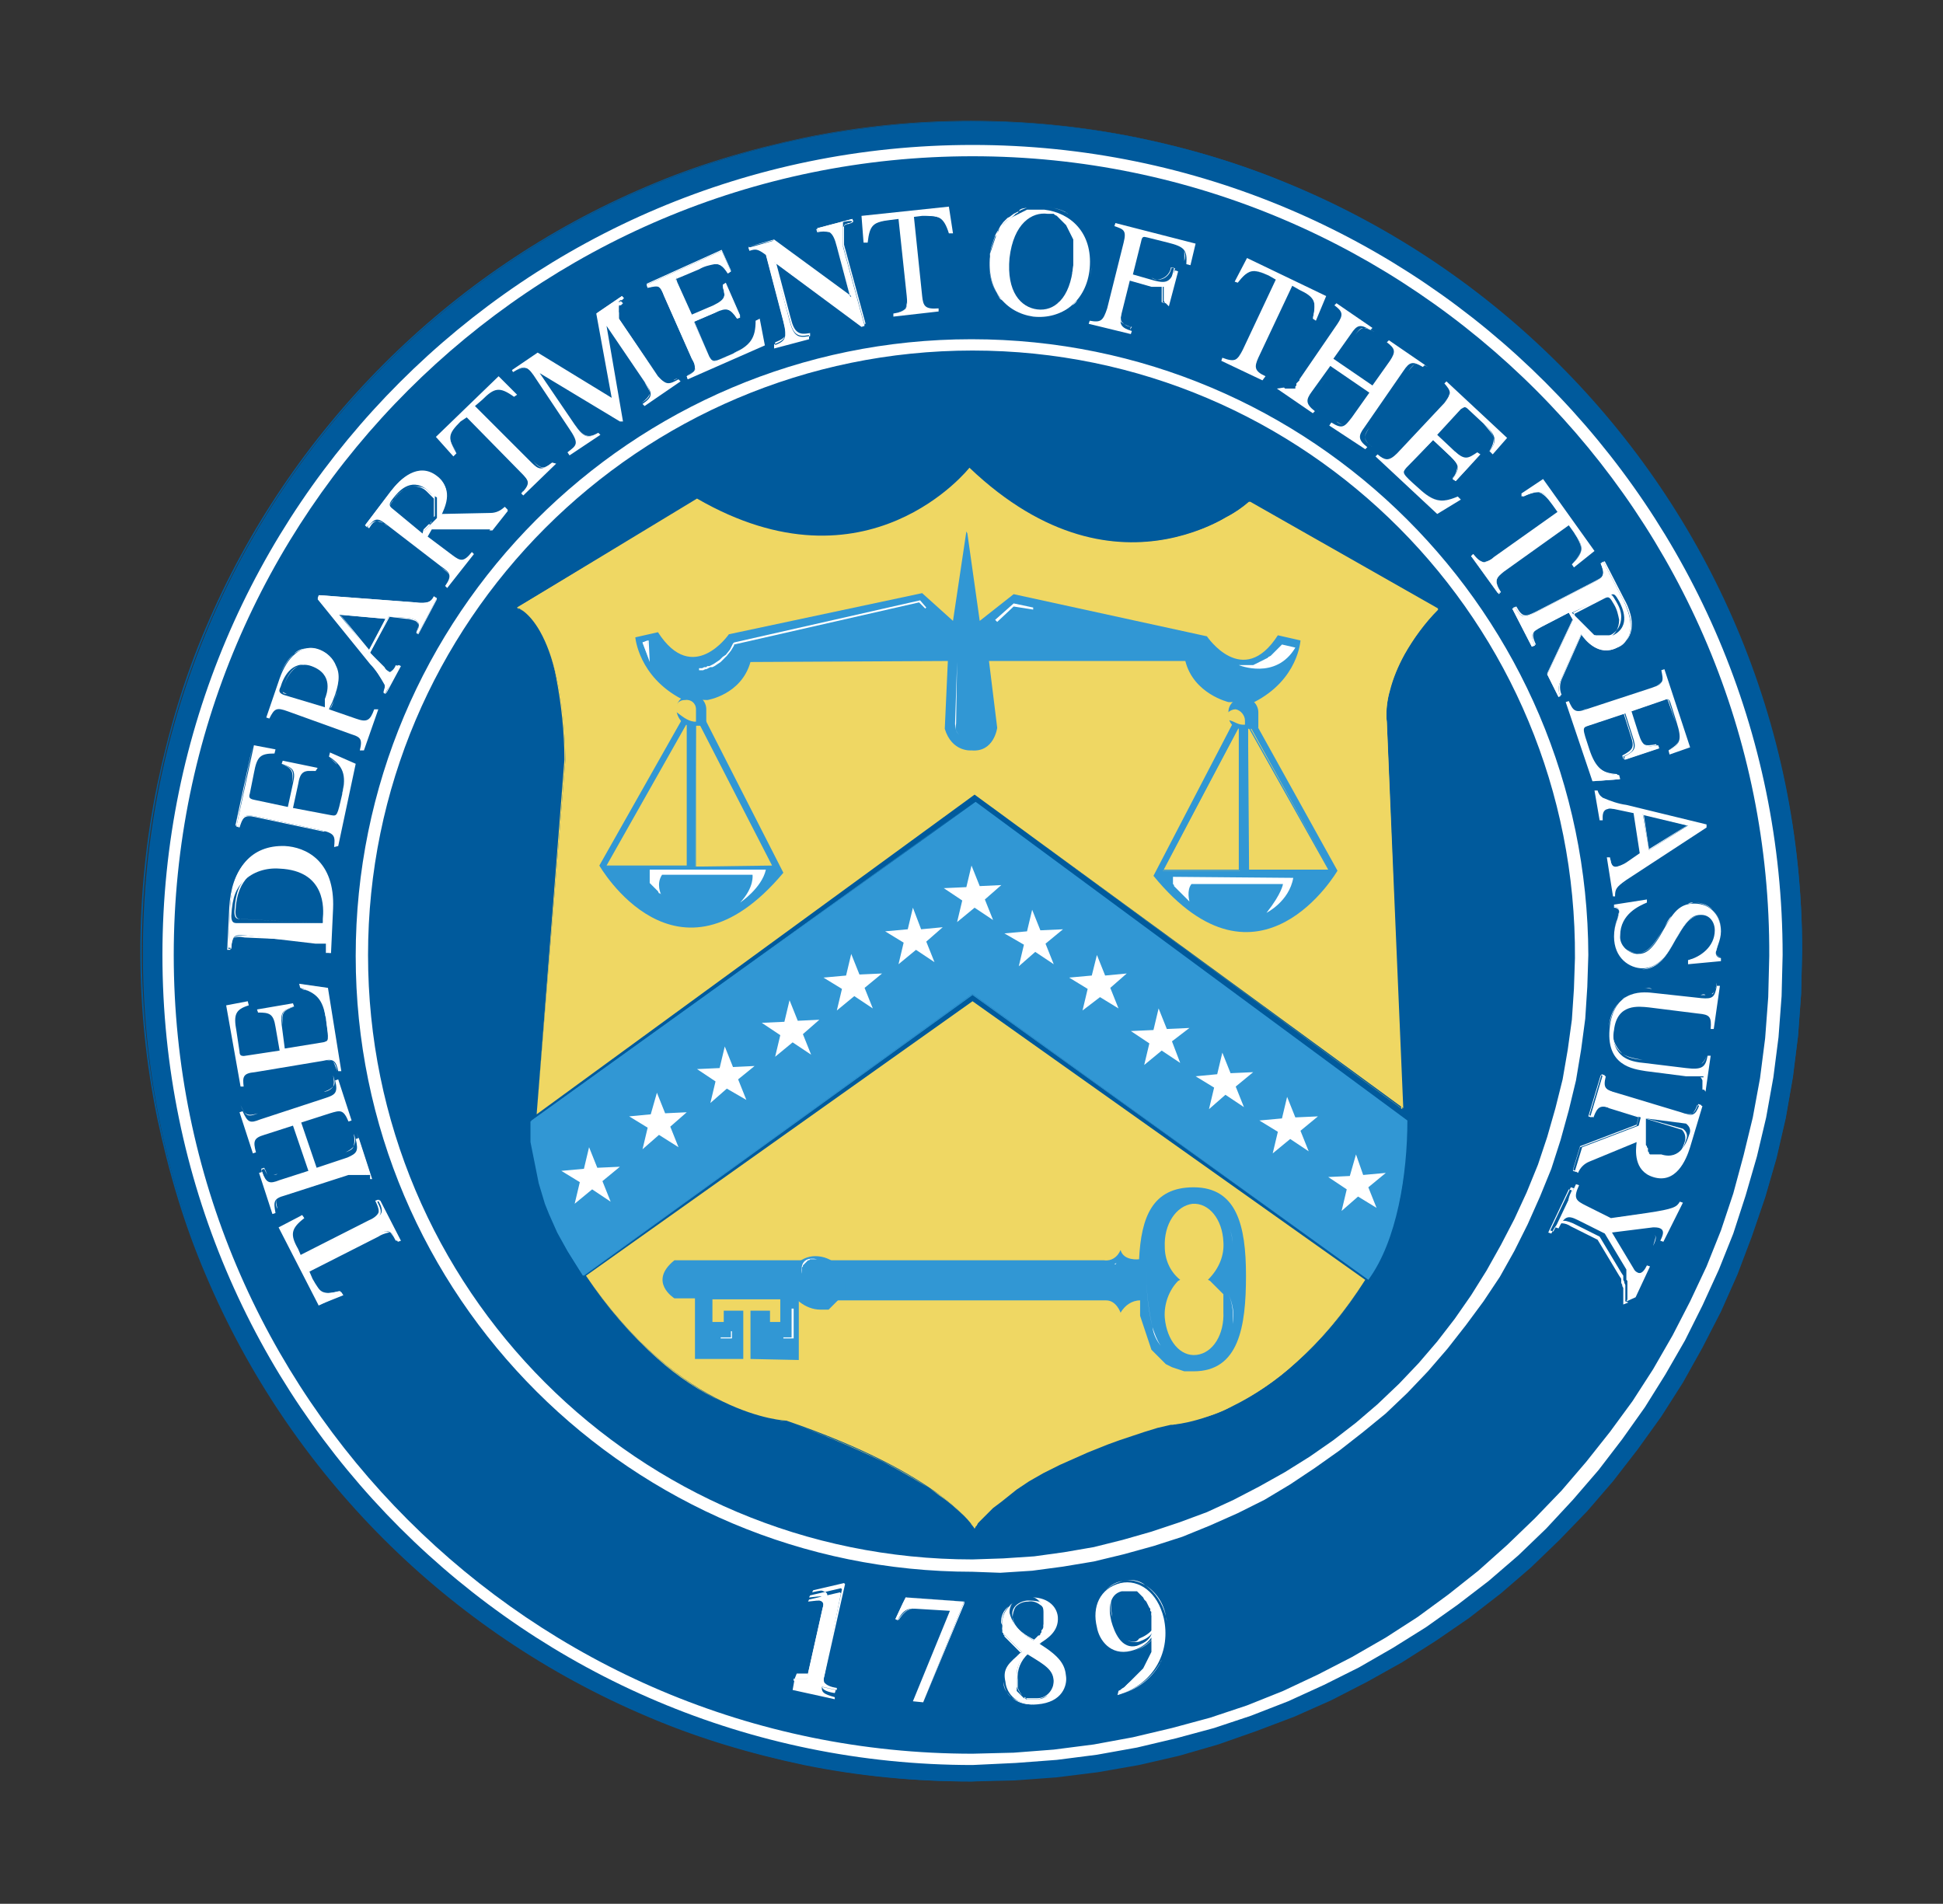 <?xml version="1.0" encoding="utf-8"?>
<!-- Generator: Adobe Illustrator 25.2.3, SVG Export Plug-In . SVG Version: 6.00 Build 0)  -->
<svg version="1.1" id="Layer_1" xmlns="http://www.w3.org/2000/svg" xmlns:xlink="http://www.w3.org/1999/xlink" x="0px" y="0px"
	 viewBox="0 0 189 185.2" style="enable-background:new 0 0 189 185.2;" xml:space="preserve">
<rect x="0" y="0" width="189" height="185.2" fill="#333333" stroke="none"/>
<style type="text/css">
	.st0{fill:#005A9C;}
	.st1{fill:#EFD763;}
	.st2{fill:#3197D4;}
	.st3{fill:none;}
	.st4{fill:#FFFFFF;}
</style>
<g id="g67483">
	<path id="path64543" class="st0" d="M94.5,173.3l4.2-0.1l4.1-0.3l4-0.5l4-0.7l3.9-0.9l3.8-1.1l3.7-1.3l3.7-1.4l3.6-1.6l3.5-1.8
		l3.4-1.9l3.3-2.1l3.2-2.2l3.1-2.4l2.9-2.5l2.8-2.7l2.7-2.8l2.5-2.9l2.4-3.1l2.3-3.2l2.1-3.3l1.9-3.4l1.8-3.5l1.6-3.6l1.4-3.7
		l1.3-3.8l1.1-3.8l0.9-3.9l0.7-4l0.5-4l0.3-4.1l0.1-4.2c0-44.6-36.2-80.7-80.7-80.7c-44.6,0-80.7,36.1-80.7,80.7v0
		C13.7,137.2,49.9,173.3,94.5,173.3z"/>
	<path class="st0" d="M94.5,173.3L94.5,173.3c-5.5,0-10.9-0.5-16.3-1.6c-5.2-1.1-10.3-2.6-15.2-4.7c-19.4-8.2-34.8-23.6-43-43
		c-2.1-4.9-3.6-10-4.7-15.2c-2.2-10.7-2.2-21.8,0-32.5c1.1-5.2,2.6-10.3,4.7-15.2c8.2-19.3,23.6-34.8,43-43c4.9-2.1,10-3.6,15.2-4.7
		c10.7-2.2,21.8-2.2,32.5,0c5.2,1.1,10.3,2.6,15.1,4.7c29.9,12.6,49.3,41.9,49.3,74.4l-0.1,4.2l-0.3,4.1l-0.5,4l-0.7,4l-0.9,3.9
		l-1.1,3.8l-1.3,3.8l-1.4,3.7l-1.6,3.6l-1.8,3.5l-1.9,3.4l-2.1,3.3l-2.3,3.2l-2.4,3l-2.5,2.9l-2.7,2.8l-2.8,2.7l-2.9,2.5l-3,2.4
		l-3.2,2.2l-3.3,2.1l-3.4,1.9l-3.5,1.8l-3.6,1.6l-3.7,1.4l-3.7,1.3l-3.8,1.1l-3.9,0.9l-3.9,0.7l-4,0.5l-4.1,0.3L94.5,173.3z
		 M94.5,11.8c-44.5,0-80.7,36.2-80.7,80.7s36.2,80.7,80.7,80.7l4.2-0.1l4.1-0.3l4-0.5l4-0.7l3.9-0.9l3.8-1.1l3.7-1.3l3.7-1.4
		l3.6-1.6l3.5-1.8l3.4-1.9l3.3-2.1l3.2-2.2l3.1-2.4l2.9-2.5l2.8-2.7l2.7-2.8l2.5-2.9l2.4-3.1l2.3-3.2l2.1-3.3l1.9-3.4l1.8-3.5
		l1.6-3.6l1.4-3.7l1.3-3.8l1.1-3.8l0.9-3.9l0.7-4l0.5-4l0.3-4.1l0.1-4.2C175.2,48.1,139,11.8,94.5,11.8z"/>
	<path id="path64547" class="st1" d="M52.2,108.4L55,73.9c-0.3-13.5-4.7-14.8-4.7-14.8l17.5-10.6c16.6,9.6,26.5-3,26.5-3
		c14.8,14.1,27.3,3.3,27.3,3.3l18.3,10.4c-5.9,6.4-5,11-5,11l1.6,37.6L94.8,77.3L52.2,108.4z"/>
	<path class="st1" d="M52.2,108.4L52.2,108.4L55,73.9c-0.1-7-1.4-10.6-2.5-12.5c-0.4-0.7-0.8-1.3-1.4-1.8c0.6,0.5,1,1.1,1.4,1.8
		c0.8,1.4,1.3,2.9,1.6,4.5c0.5,2.6,0.8,5.3,0.8,8L52.2,108.4l42.6-31.1l41.6,30.6l-1.5-37.6c-0.1-1,0-2.1,0.3-3.1
		c0.3-1.2,0.8-2.4,1.4-3.5c0.9-1.6,2-3.1,3.3-4.4l-18.3-10.4c-0.7,0.6-1.4,1.1-2.2,1.5c-1.8,1-3.8,1.8-5.9,2.2
		c-2.9,0.6-5.9,0.4-8.7-0.5c-3.6-1.1-7.1-3.2-10.5-6.5c-0.5,0.7-1.1,1.3-1.8,1.8c-1.6,1.4-3.3,2.5-5.2,3.3c-2.3,1-4.8,1.5-7.3,1.5
		c-0.3,0-0.7,0-1,0c-3.6-0.2-7.4-1.4-11.2-3.6L50.3,59.1c0.2,0.1,0.3,0.2,0.5,0.3c-0.1-0.1-0.3-0.2-0.5-0.2l0,0l17.5-10.6
		c4.6,2.7,8.7,3.6,12.2,3.6c2.5,0,5-0.5,7.3-1.5c1.9-0.8,3.7-1.9,5.2-3.3c0.7-0.6,1.3-1.2,1.8-1.8c5.9,5.7,11.5,7.2,15.8,7.2
		c1.1,0,2.2-0.1,3.3-0.3c2.1-0.4,4.1-1.1,5.9-2.2c0.8-0.4,1.5-0.9,2.2-1.5l18.3,10.4l0,0c-3,3.3-4.2,6.1-4.7,7.9
		c-0.3,1-0.4,2.1-0.3,3.1l1.5,37.6l0,0L94.8,77.3L52.2,108.4z"/>
	<path id="path64551" class="st1" d="M94.8,148.7L94.8,148.7L94.8,148.7l0.1-0.2l0.1-0.1l0.1-0.2l0.2-0.2l0.2-0.2l0.2-0.2l0.3-0.3
		l0.3-0.3l0.3-0.3l0.4-0.3l0.4-0.3l0.5-0.4l0.5-0.4l0.5-0.4l0.6-0.4l0.6-0.4l0.7-0.4l0.7-0.4l0.8-0.4l0.8-0.4l0.9-0.4l0.9-0.4
		l0.9-0.4l1-0.4l1-0.4l1.1-0.4l1.2-0.4l1.2-0.4l1.3-0.4l1.3-0.3c0,0,10-0.3,18.9-14.1L94.6,97.4L57,124.1
		c9.4,13.8,19.5,14.1,19.5,14.1C91.9,143.5,94.8,148.7,94.8,148.7z"/>
	<path class="st1" d="M94.8,148.7L94.8,148.7c-0.1-0.2-0.2-0.4-0.4-0.5C94.5,148.3,94.7,148.5,94.8,148.7L94.8,148.7L94.8,148.7
		l0.1-0.2l0.1-0.1l0.1-0.2l0.1-0.2l0.2-0.2l0.2-0.2l0.3-0.3l0.3-0.3l0.3-0.3l0.4-0.3l0.4-0.3l0.5-0.4l0.5-0.4l0.5-0.4l0.6-0.4
		l0.6-0.4l0.7-0.4l0.7-0.4l0.8-0.4l0.8-0.4l0.9-0.4l0.9-0.4l0.9-0.4l1-0.4l1-0.4l1.1-0.4l1.2-0.4l1.2-0.4l1.3-0.4l1.3-0.3
		c0.2,0,0.4,0,0.7-0.1c-0.2,0-0.4,0.1-0.7,0.1l-1.3,0.3l-1.3,0.4l-1.2,0.4l-1.2,0.4l-1.1,0.4l-1,0.4l-1,0.4l-0.9,0.4l-0.9,0.4
		l-0.9,0.4l-0.8,0.4l-0.8,0.4l-0.7,0.4l-0.7,0.4l-0.6,0.4l-0.6,0.4l-0.5,0.4l-0.5,0.4l-0.5,0.4l-0.4,0.3l-0.4,0.3l-0.3,0.3l-0.3,0.3
		l-0.3,0.3l-0.2,0.2l-0.2,0.2l-0.2,0.2l-0.1,0.2l-0.1,0.1L94.8,148.7L94.8,148.7L94.8,148.7z M93.8,147.5c-0.7-0.7-1.5-1.4-2.4-2
		c-2.4-1.8-7-4.5-14.9-7.2c0,0-0.2,0-0.7-0.1c0.2,0,0.5,0.1,0.7,0.1c3.2,1.1,6.3,2.4,9.4,3.9c1.9,1,3.8,2.1,5.6,3.3
		C92.3,146.1,93.1,146.7,93.8,147.5z M116.7,138c1.1-0.3,2.2-0.8,3.3-1.3c3.3-1.7,8.2-5.1,12.8-12.2L94.6,97.4L57,124.1
		c4.9,7.2,9.9,10.6,13.3,12.3c1.1,0.5,2.2,1,3.4,1.3c-1.2-0.3-2.3-0.8-3.4-1.3c-2.3-1.1-4.4-2.5-6.3-4.2c-2.7-2.4-5-5.1-7-8.1
		l37.6-26.7l38.2,27.1c-1.9,3-4.1,5.7-6.7,8c-1.8,1.7-3.9,3.1-6.1,4.2C119,137.3,117.9,137.7,116.7,138z"/>
	<path id="path64555" class="st2" d="M110.9,126.5l0,0.4l0,0.4l0,0.4l0,0.3l0.1,0.3l0.1,0.3l0.1,0.3l0.1,0.3l0.1,0.3l0.1,0.3
		l0.1,0.3l0.1,0.3l0.1,0.3l0.1,0.3l0.1,0.3l0.2,0.2l0.2,0.2l0.2,0.2l0.2,0.2l0.2,0.2l0.2,0.2l0.2,0.2l0.2,0.1l0.2,0.1l0.2,0.1
		l0.3,0.1l0.3,0.1l0.3,0.1l0.3,0.1l0.3,0l0.3,0h0.3c4.4,0,5.1-4.3,5.1-9.3c0-4.9-0.9-8.6-5.1-8.6c-4,0-5.1,2.9-5.3,7l0,0
		c0,0-1.5,0.2-1.8-0.9c-0.3,0.7-0.9,1.1-1.6,1l-41.8,0c-2.6,2.1,0,3.7,0,3.7h2v5.9h4.7v-4.7h-1.9l0,1.1h-1.1v-2.2h6.6v2.2h-1l0-1.1
		h-1.9v4.7l4.7,0.1v-5.8l29.9,0c1,0,1.4,1.2,1.4,1.2C109.4,127,110.1,126.5,110.9,126.5z"/>
	<path id="path64557" class="st2" d="M79.8,127.4h0.1h0.1h0.1l0.1,0l0.1,0l0.1,0l0.1,0l0.1,0l0.1-0.1l0.1-0.1l0.1-0.1l0.1-0.1
		l0.1-0.1l0.1-0.1l0.1-0.1l0.1-0.1l0.1-0.1l0.1-0.1l0.1-0.1l0.1-0.1l0.1-0.1l0.1-0.1l0.1-0.1l0.1-0.1l0-0.1l0-0.1l0-0.1l0-0.2l0-0.1
		v-0.1v-0.1v-0.1c0-1.5-1.3-2.7-2.9-2.7c-1.5,0-2.7,1.3-2.7,2.9C77,126.2,78.3,127.4,79.8,127.4L79.8,127.4z"/>
	<path id="path64559" class="st3" d="M79.8,127.4h0.1h0.1h0.1l0.1,0l0.1,0l0.1,0l0.1,0l0.1,0l0.1-0.1l0.1-0.1l0.1-0.1l0.1-0.1
		l0.1-0.1l0.1-0.1l0.1-0.1l0.1-0.1l0.1-0.1l0.1-0.1l0.1-0.1l0.1-0.1l0.1-0.1l0.1-0.1l0.1-0.1l0.1-0.1l0-0.1l0-0.1l0-0.1l0-0.2l0-0.1
		v-0.1v-0.1v-0.1c0-1.5-1.3-2.7-2.9-2.7c-1.5,0-2.7,1.3-2.7,2.9C77,126.2,78.3,127.4,79.8,127.4L79.8,127.4z"/>
	<polygon class="st4" points="65.8,123.4 65.8,123.4 76.6,123.4 	"/>
	<polygon class="st4" points="77.2,130.2 76.2,130.2 76.2,130.1 77,130.1 77,127.3 77.2,127.3 	"/>
	<polygon class="st4" points="71.2,130.2 70.1,130.2 70.1,130.1 71.1,130.1 71.1,129.5 71.2,129.5 	"/>
	<polygon class="st4" points="68.1,131.9 68.1,126.7 68.1,126.7 	"/>
	<path id="path64569" class="st4" d="M78,123.9L78,123.9v-0.1v-0.1v-0.1v0l0,0l0-0.1l0-0.1l0-0.1l0.1-0.1l0-0.1l0.1-0.1l0.1-0.1
		l0.1-0.1l0.1-0.1l0.1-0.1l0.1,0l0.1-0.1l0.1,0l0.1,0l0.1,0l0.1,0l0.1,0l0.1,0l0.1,0l0,0h0h0h0h0l0,0h0h0
		C77.6,122.1,78,123.9,78,123.9z"/>
	<polygon class="st4" points="83,123.4 83,123.4 106.3,123.4 	"/>
	<path id="path64573" class="st4" d="M108.4,123h0.1l0,0h0l0,0l0,0h0l0,0h0l0,0h0l0,0h0l0,0l0,0l0,0l0,0v0l0,0v0l0,0v0v0l0,0l0,0v0
		l0,0l0,0l0,0l0,0l0,0l0,0l0,0l0,0l0,0C108.7,122.8,108.5,122.9,108.4,123z"/>
	<path class="st4" d="M119.5,130.3c0.2-0.5,0.3-1,0.4-1.5c0.2-1,0-2-0.4-2.9l0,0c0.4,0.9,0.5,1.9,0.4,2.9
		C119.8,129.3,119.7,129.8,119.5,130.3z"/>
	<path class="st4" d="M119.3,123.4c0,0,0.1-0.2,0.2-0.5C119.4,123.2,119.3,123.4,119.3,123.4z M119.9,121.1c0-0.5-0.1-1.1-0.3-1.6
		l0,0C119.8,120,119.9,120.5,119.9,121.1L119.9,121.1z"/>
	<path class="st4" d="M114.3,132.5l-0.2-0.1L114.3,132.5z M112.9,130.9c-0.4-0.6-0.6-1.2-0.8-1.8c-0.5-2.1-0.7-4.4-0.5-6.6l0-0.5
		l0-0.2l0-0.2l0-0.2l0-0.2l0-0.2l0-0.2l0-0.2l0.1-0.2l0-0.2l0.1-0.2l0.1-0.2l0.1-0.2l0.1-0.2l0.3-0.7l0.2-0.3l0.1-0.1l0.1-0.2
		l0.1-0.1l0.1-0.1l0.1-0.1l0.1-0.1l0.1-0.1l0.1-0.1l0.4-0.3l0,0l-0.4,0.3l-0.1,0.1l-0.1,0.1l-0.1,0.1l-0.1,0.1l-0.1,0.1l-0.1,0.1
		l-0.1,0.2l-0.1,0.1l-0.2,0.3l-0.3,0.7l-0.1,0.2l-0.1,0.2l-0.1,0.2l-0.1,0.2l0,0.2l-0.1,0.2l0,0.2l0,0.2l0,0.2l0,0.2l0,0.2l0,0.2
		l0,0.2l0,0.5c-0.2,2.2,0,4.4,0.5,6.6C112.2,129.8,112.5,130.4,112.9,130.9L112.9,130.9z"/>
	<path id="path64581" class="st2" d="M97,70.8l-0.8-6.5h19.1c0.8,3.2,4.2,4,4.2,4l2.5,0c4.3-2.2,4.5-6,4.5-6l-2.2-0.5
		c-3.4,5.3-6.9,0.1-6.9,0.1l-18.8-4.1l-3.3,2.6l-1.2-8.5l-0.1-0.2l-1.3,8.7l-3-2.7l-18.8,4c0,0-3.5,5.1-6.9-0.2L61.8,62
		c0,0,0.3,3.8,4.5,6l2.5,0.1c0,0,3.3-0.5,4.2-3.7l19.2-0.1h0l-0.3,6.6c0.7,2.3,2.6,2.1,2.6,2.1C96.7,73.2,97,70.8,97,70.8z"/>
	<polygon class="st4" points="68,65.2 68,65 68.1,65 68.2,65 68.3,65 68.5,64.9 68.7,64.9 68.8,64.8 69,64.8 69.2,64.7 69.4,64.6 
		70,64.2 70.3,63.9 70.6,63.7 71,63.2 71.3,62.6 71.3,62.6 71.4,62.5 89.5,58.4 90.1,59.1 90,59.2 89.4,58.6 71.4,62.7 71.4,62.8 
		71.1,63.3 70.7,63.8 70.5,64 70.1,64.4 69.8,64.6 69.5,64.8 69.3,64.9 69.1,64.9 68.9,65 68.7,65.1 68.6,65.1 68.4,65.2 68.3,65.2 
		68.1,65.2 	"/>
	<polygon id="polygon64585" class="st4" points="62.5,62.5 63.1,64 63,62.3 	"/>
	<path class="st4" d="M63.2,64.4l-0.7-1.9l0.6-0.2L63.2,64.4z M62.6,62.5l0.4,1.2L63,62.4L62.6,62.5z"/>
	<path id="path64589" class="st4" d="M120.5,64.7l0.1,0h0.1h0.1h0.1h0.1h0.2h0.1h0.1h0.1h0.1l0.1,0h0.1l0.1,0l0.2-0.1l0.2-0.1
		l0.2-0.1l0.2-0.1l0.2-0.1l0.2-0.1l0.2-0.1l0.1-0.1l0.2-0.1l0.1-0.1l0.1-0.1l0.1-0.1l0.1-0.1l0.1-0.1l0.1-0.1l0.1-0.1l0.1-0.1
		l0.1-0.1l0.1-0.1l0.1-0.1v0v0v0v0l0,0v0l0,0l0,0l0,0l0,0l1.3,0.3C124.1,66.2,120.5,64.7,120.5,64.7z"/>
	<polygon class="st4" points="97,60.5 96.8,60.3 98.6,58.7 100.5,59.1 100.5,59.3 98.6,59 	"/>
	<path class="st4" d="M94.2,72c-0.2,0-0.3-0.1-0.5-0.2C93.9,71.9,94,72,94.2,72z M93.3,71.5c-0.3-0.3-0.4-0.7-0.4-1.1l0.2-6l0,0
		l-0.1,6C92.9,70.9,93,71.2,93.3,71.5L93.3,71.5z"/>
	<path id="path64595" class="st2" d="M122,70.1l8.1,14.6c0,0-7.6,13.1-17.9,0.5l7.8-15L122,70.1z"/>
	<path id="path64597" class="st4" d="M115.7,87.7l-0.1-0.1l-0.1-0.1l-0.1-0.1l-0.1-0.1l-0.1-0.1l-0.1-0.1l-0.1-0.1l-0.1-0.1
		l-0.1-0.1l-0.1-0.1l-0.1-0.1l-0.1-0.1l-0.1-0.1l-0.1-0.1l-0.1-0.1l0-0.1l-0.1-0.1l0-0.1l0-0.1l0-0.1l0-0.1l0-0.1l0-0.1l0,0v-0.1v0
		v0v0l0,0v0l0,0l0,0l11.7,0.1c-0.4,2.3-2.6,3.4-2.6,3.4c1.5-1.9,1.6-2.8,1.6-2.8h-8.9C115.4,86.6,115.7,87.7,115.7,87.7z"/>
	<path id="path64599" class="st2" d="M66.5,69.7l-8.2,14.5c0,0,7.5,13.1,17.9,0.7l-7.7-15.1L66.5,69.7z"/>
	<polygon id="polygon64601" class="st1" points="67.7,69.5 67.6,84.3 75.2,84.3 	"/>
	<path class="st2" d="M67.6,84.4l0-15.2l7.7,15.2L67.6,84.4z M67.7,69.8l0,14.5l7.4-0.1L67.7,69.8z"/>
	<polygon id="polygon64605" class="st1" points="66.9,70.1 66.9,84.3 58.9,84.3 	"/>
	<path class="st2" d="M67,84.3h-8.2L67,69.8L67,84.3z M59,84.2h7.8V70.4L59,84.2z"/>
	<path id="path64609" class="st4" d="M64.3,87L64.3,87l-0.1-0.1l-0.1,0l0,0L64,86.7l-0.1-0.1l-0.1-0.1l-0.1-0.1l-0.1-0.1l-0.1-0.1
		l-0.1-0.1l-0.1-0.1l-0.1-0.1l0-0.1l0-0.1l0-0.1l0-0.1l0-0.1l0-0.1l0-0.1l0-0.1v-0.1l0-0.1v-0.1v0v-0.1v0v0v-0.1l0,0v0l0,0l11.3,0
		c-0.4,1.8-2.5,3.2-2.5,3.2c1.4-1.5,1.2-2.7,1.2-2.7h-8.8C63.8,86,64.3,87,64.3,87z"/>
	<path id="path64611" class="st1" d="M117.5,124.5L117.5,124.5l0.2,0.1l0.1,0.1l0.1,0.1l0.1,0.1l0.1,0.1l0.1,0.1l0.1,0.1l0.1,0.1
		l0.1,0.1l0.1,0.1l0.1,0.1l0.1,0.1l0.1,0.1l0.1,0.1l0,0.1l0,0.1l0,0.1l0,0.1l0,0.1l0,0.1l0,0.1l0,0.1l0,0.1l0,0.1l0,0.1v0.1l0,0.1
		v0.1v0.1v0.1v0.1c0.1,2.2-1,4-2.6,4.2c-1.6,0.2-2.9-1.4-3.1-3.6c-0.1-1.3,0.4-2.7,1.3-3.6l0.2-0.1c-1-0.8-1.5-2-1.5-3.2
		c-0.1-2.2,1.1-4,2.7-4.2c1.6-0.1,2.9,1.5,3,3.7C119.1,122.1,118.6,123.4,117.5,124.5L117.5,124.5z"/>
	<polygon id="polygon64613" class="st1" points="120.7,70.4 120.6,84.7 113.1,84.7 	"/>
	<path class="st2" d="M120.7,84.7H113l7.8-14.6L120.7,84.7z M113.2,84.6h7.3l0-13.9L113.2,84.6z"/>
	<polygon id="polygon64617" class="st1" points="121.4,70.3 121.4,84.6 129.3,84.6 	"/>
	<path class="st2" d="M129.4,84.7h-8.1l-0.1-14.6L129.4,84.7z M121.5,84.6h7.7l-7.8-13.9L121.5,84.6z"/>
	<path id="path64621" class="st2" d="M67.4,70.6h0.1h0.1h0.1h0.1h0.1l0.1,0H68l0.1,0l0.1,0l0.1,0l0.1,0l0.1,0l0.1,0l0-0.1l0.1,0l0,0
		l0-0.1l0-0.1l0-0.1l0-0.1l0-0.1l0-0.1l0-0.1l0-0.1v-0.1l0-0.1v-0.1v-0.1v-0.1v-0.1v-0.1c0-0.8-0.7-1.5-1.5-1.4
		c-0.8,0-1.5,0.7-1.4,1.5C65.9,70,66.6,70.7,67.4,70.6L67.4,70.6z"/>
	<path id="path64623" class="st1" d="M67.5,70.2L67.5,70.2h0.1h0h0h0.1h0h0l0,0h0l0,0l0,0l0,0l0,0l0,0l0,0l0,0l0,0l0,0l0,0l0,0v0
		l0,0v-0.1l0,0v0v-0.1v0v-0.1v0v-0.1V69c0-0.6-0.5-1-1.1-0.9c-0.6,0-1,0.5-0.9,1.1C66.4,69.7,66.8,70.1,67.5,70.2L67.5,70.2z"/>
	<path id="path64625" class="st2" d="M120.9,70.9L120.9,70.9h0.2h0.1h0.1h0.1h0.1l0.1,0h0.1l0.1,0l0.1,0l0.1,0l0.1,0l0.1,0l0.1,0
		l0-0.1l0.1,0l0,0l0-0.1l0-0.1l0-0.1l0-0.1l0-0.1l0-0.1l0-0.1l0-0.1v-0.1l0-0.1v-0.1v-0.1v-0.1v-0.1v-0.1c0-0.8-0.7-1.5-1.5-1.4
		c-0.8,0-1.5,0.7-1.4,1.5C119.4,70.3,120.1,71,120.9,70.9L120.9,70.9z"/>
	<path id="path64627" class="st1" d="M120.9,70.5h0.1h0.1h0h0h0h0h0l0,0l0,0h0l0,0l0,0l0,0l0,0l0,0l0,0l0,0l0,0l0,0l0,0v0l0,0v0v0
		v-0.1v0v0v-0.1v-0.1v-0.1c0-0.5-0.4-1-0.9-1.1c-0.5,0-1,0.4-1.1,0.9c0,0,0,0.1,0,0.1C119.9,70,120.3,70.5,120.9,70.5
		C120.9,70.5,120.9,70.5,120.9,70.5z"/>
	<path class="st4" d="M94.6,152.9L94.6,152.9c-33.1,0-60-26.8-60-59.9c0-33.1,26.8-60,59.9-60c33.1,0,59.9,26.8,60,59.9l-0.1,3.1
		l-0.2,3.1l-0.4,3l-0.5,3l-0.7,2.9l-0.8,2.9l-0.9,2.8l-1.1,2.7l-1.2,2.7l-1.3,2.6l-1.4,2.5l-1.6,2.4l-1.7,2.3l-1.8,2.3l-1.9,2.2
		l-2,2.1l-2.1,2l-2.2,1.8l-2.3,1.8l-2.4,1.7l-2.4,1.6l-2.5,1.5l-2.6,1.3l-2.7,1.2l-2.7,1.1l-2.8,0.9l-2.9,0.8l-2.9,0.7l-3,0.5
		l-3,0.4l-3.1,0.2L94.6,152.9z M94.6,34.1c-32.4,0-58.8,26.4-58.8,58.8c0,32.5,26.3,58.8,58.8,58.8l3-0.1l3-0.2l2.9-0.4l2.9-0.5
		l2.8-0.7l2.8-0.8l2.7-0.9l2.7-1l2.6-1.2l2.5-1.3l2.5-1.4l2.4-1.5l2.3-1.6l2.2-1.7l2.1-1.8l2.1-2l1.9-2l1.8-2.1l1.7-2.2l1.6-2.3
		l1.5-2.4l1.4-2.5l1.3-2.5l1.2-2.6l1.1-2.7l0.9-2.7l0.8-2.8l0.7-2.8l0.5-2.9l0.4-2.9l0.2-3l0.1-3C153.4,60.5,127,34.1,94.6,34.1
		L94.6,34.1z"/>
	<path class="st4" d="M94.6,171.7L94.6,171.7c-43.5,0-78.8-35.3-78.8-78.8c0-43.5,35.3-78.8,78.8-78.8c43.5,0,78.8,35.3,78.8,78.8
		c0,0,0,0,0,0l-0.1,4l-0.3,4l-0.5,3.9l-0.7,3.9l-0.9,3.8l-1.1,3.8l-1.2,3.7l-1.4,3.5l-1.6,3.5l-1.7,3.4l-1.9,3.3l-2,3.2l-2.2,3.1
		l-2.3,3l-2.5,2.9l-2.6,2.8l-2.7,2.6l-2.9,2.5l-3,2.3l-3.1,2.2l-3.2,2l-3.3,1.9l-3.4,1.7l-3.5,1.6l-3.6,1.4l-3.6,1.2l-3.7,1
		l-3.8,0.9l-3.9,0.7l-3.9,0.5l-4,0.3L94.6,171.7z M94.6,15.2c-42.8,0-77.7,34.8-77.7,77.7s34.8,77.7,77.7,77.7l4-0.1l3.9-0.3
		l3.9-0.5l3.8-0.7l3.8-0.9l3.7-1l3.6-1.2l3.5-1.4l3.4-1.6l3.3-1.7l3.3-1.9l3.1-2l3-2.2l2.9-2.3l2.8-2.5l2.7-2.6l2.6-2.7l2.4-2.8
		l2.3-2.9l2.2-3l2-3.1l1.9-3.3l1.7-3.3l1.6-3.4l1.4-3.5l1.2-3.6l1-3.7l0.9-3.7l0.7-3.8l0.5-3.9l0.3-4l0.1-4
		C172.3,50.1,137.4,15.2,94.6,15.2L94.6,15.2z"/>
	<path id="path64633" class="st2" d="M56.7,124.1l-0.5-0.8l-0.5-0.8l-0.5-0.8l-0.5-0.9l-0.5-0.9l-0.4-0.9l-0.4-0.9l-0.4-1l-0.3-1
		l-0.3-1l-0.2-1l-0.2-1l-0.2-1l-0.1-0.5l-0.1-0.5l0-0.5l0-0.5v-0.5v-0.5L94.9,78l42,31c0,5.2-1,11.7-3.8,15.5L94.6,96.7L56.7,124.1z
		"/>
	<path class="st2" d="M133.1,124.5L94.6,96.7l-37.8,27.3l0,0l-0.5-0.8l-0.5-0.8l-0.5-0.8l-0.5-0.9l-0.5-0.9l-0.4-0.9l-0.4-0.9
		l-0.4-1l-0.3-1l-0.3-1l-0.2-1l-0.2-1l-0.2-1l-0.1-0.5l-0.1-0.5l0-0.5l0-0.5l0-1L94.8,78l42,31c0,2.8-0.3,5.5-0.8,8.3
		c0.6-2.7,0.8-5.5,0.8-8.3l-42-31l-43.1,31.2l0,1l0,0.5l0,0.5l0.1,0.5l0.1,0.5l0.2,1l0.2,1l0.2,1l0.3,1l0.3,1l0.4,1l0.4,0.9l0.4,0.9
		l0.5,0.9l0.5,0.9l0.5,0.8l0.5,0.8l0.5,0.7l37.8-27.3L133.1,124.5c0.1-0.1,0.2-0.3,0.3-0.4C133.3,124.2,133.2,124.4,133.1,124.5z"/>
	<path id="path64635" class="st3" d="M56.7,124.1l-0.5-0.8l-0.5-0.8l-0.5-0.8l-0.5-0.9l-0.5-0.9l-0.4-0.9l-0.4-0.9l-0.4-1l-0.3-1
		l-0.3-1l-0.2-1l-0.2-1l-0.2-1l-0.1-0.5l-0.1-0.5l0-0.5l0-0.5v-0.5v-0.5L94.9,78l42,31c0,5.2-1,11.7-3.8,15.5L94.6,96.7L56.7,124.1z
		"/>
	<path id="path64637" class="st4" d="M36.9,116.7l2,3.9l-0.3,0.1c-0.7-1.2-1-1.1-1.9-0.5l-6.7,3.4l0.3,0.7c0.7,1.5,1.2,1.7,2.8,1.3
		l0.2,0.3l-2.3,1.1l-3.9-7.6l2.3-1.2l0.2,0.3c-1.3,1-1.4,1.6-0.6,3l0.3,0.7l6.9-3.5c1-0.5,1.2-0.8,0.6-1.9L36.9,116.7z"/>
	<path class="st4" d="M30.9,127l-3.9-7.6l2.3-1.2l0.2,0.3c-0.7,0.6-1,0.9-1.1,1.4c-0.1,0.4,0.1,1,0.5,1.7l0.3,0.7l6.9-3.5
		c0.5-0.2,0.8-0.4,0.9-0.7c0.1-0.3,0-0.6-0.3-1.2l0.3-0.1l0,0l2,3.9l-0.3,0.1c-0.3-0.6-0.6-0.8-0.8-0.9h-0.1c-0.4,0.1-0.7,0.2-1,0.4
		l-6.7,3.4l0.3,0.7c0.4,0.7,0.7,1.2,1.1,1.4c0.4,0.2,0.9,0.2,1.7-0.1l0.2,0.3L30.9,127z M29.3,118.2l-2.3,1.2l3.9,7.6l2.3-1.1
		l-0.2-0.3c-0.9,0.2-1.4,0.3-1.7,0.1c-0.4-0.2-0.7-0.7-1.1-1.4l-0.3-0.7l6.7-3.4c0.5-0.3,0.8-0.5,1.1-0.4c0.3,0.1,0.5,0.3,0.8,0.9
		l0.3-0.1l-2-3.9l-0.3,0.1c0.3,0.6,0.4,1,0.3,1.2s-0.4,0.5-0.9,0.7l-6.9,3.5l-0.3-0.7c-0.4-0.7-0.6-1.2-0.5-1.7
		c0.1-0.5,0.4-0.8,1.1-1.4L29.3,118.2z"/>
	<path id="path64641" class="st4" d="M36,114.7L36,114.7l0-0.1v-0.1v0l0,0v0l0,0v0v0l0,0v0v0l0,0v0l0-0.1l0-0.1l0,0l0,0l0,0l0,0l0,0
		l0,0h-0.1h0h-0.1h-0.1H35h-0.1h-0.1h-0.1h-0.1h-0.1h-0.1l-0.1,0l-0.1,0h-0.1l-0.1,0l-0.1,0l-6.2,2c-1.1,0.3-1.1,0.6-0.9,1.7
		l-0.3,0.1l-1.3-4l0.3-0.1c0.4,1.1,0.7,1.2,1.7,0.8l2.8-0.9l-1.5-4.4l-2.8,0.9c-1,0.3-1.1,0.6-0.8,1.7l-0.3,0.1l-1.3-4l0.3-0.1
		c0.5,1.1,0.7,1.2,1.7,0.8l6.4-2.1c0.9-0.3,1.2-0.5,0.9-1.7l0.3-0.1l1.3,4l-0.3,0.1c-0.5-1.2-0.8-1.1-1.8-0.8l-2.8,0.9l1.5,4.4l3-1
		c0.9-0.4,1.1-0.6,0.8-1.8l0.3-0.1l1.3,4L36,114.7z"/>
	<path class="st4" d="M26.7,117.7l-1.3-4l0.3-0.1c0.1,0.2,0.2,0.4,0.3,0.7c-0.1-0.2-0.2-0.4-0.3-0.6l-0.3,0.1L26.7,117.7l0.3-0.1
		c-0.1-0.4-0.2-0.7-0.1-1.1c0.1-0.3,0.5-0.4,0.9-0.6l6.2-2l0.1,0l0.1,0h0.1l0.2-0.1l0.3-0.1h0.1H35h0.1l0.1,0h0h0.1l0.1,0.1l0.1,0.1
		l0.1,0.1v0l0,0v0v0l0,0l0,0.1l0,0v0l0,0v0v0.1l0,0v0.1l0.3-0.1l-1.2-4l-0.3,0.1c0.2,0.4,0.2,0.8,0,1.2c-0.1,0.2-0.4,0.4-0.8,0.6
		l-3,1l-1.5-4.4l2.8-0.9c1.1-0.4,1.4-0.4,1.8,0.8l0.3-0.1l-1.3-4l-0.3,0.1c0.2,0.6,0.2,0.9,0,1.1c-0.2,0.3-0.6,0.5-0.9,0.5l-6.4,2.1
		c-1,0.3-1.3,0.2-1.7-0.8l-0.3,0.1l1.3,4l0.3-0.1c-0.2-1.1-0.2-1.3,0.8-1.7l2.8-0.9l1.5,4.4l-2.8,0.9c-0.2,0.1-0.3,0.1-0.4,0.1
		c0.1,0,0.3-0.1,0.4-0.1l2.8-0.9l-1.5-4.4l-2.8,0.9c-1,0.4-1.1,0.6-0.8,1.7l-0.3,0.1l-1.3-4l0.3-0.1c0.5,1.1,0.7,1.2,1.7,0.8
		l6.4-2.1c0.4-0.1,0.7-0.3,0.9-0.5c0.1-0.2,0.1-0.6,0-1.1l0.3-0.1l1.3,4l-0.3,0.1c-0.5-1.2-0.8-1.1-1.8-0.8l-2.8,0.9l1.5,4.4l3-1
		c0.5-0.2,0.7-0.3,0.8-0.6c0.1-0.4,0.1-0.8,0-1.2l0.3-0.1l1.3,4l-0.3,0.1l0,0v-0.1l0,0v-0.1v0l0,0v0l0,0l0-0.1l0,0v0v0l0,0v0
		l-0.1-0.1l-0.1-0.1l-0.1-0.1h-0.1h0l-0.1,0H35h-0.1h-0.1l-0.3,0.1l-0.2,0.1h-0.1l-0.1,0l-0.1,0l-6.2,2c-0.5,0.2-0.8,0.3-0.9,0.6
		c-0.1,0.4-0.1,0.8,0.1,1.1L26.7,117.7z"/>
	<path id="path64645" class="st4" d="M31.9,96.1l1.3,8.1l-0.3,0c-0.2-0.9-0.4-1.3-1.5-1l-6.6,1.1c-1.2,0.1-1.2,0.5-1.1,1.4l-0.3,0
		L22,97.8l2.1-0.4l0.1,0.4c-1.3,0.4-1.5,0.9-1.2,2.5l0.3,2c0,0.3,0.1,0.5,0.6,0.4l3.3-0.5l-0.4-2.3c-0.2-1.3-0.6-1.4-1.7-1.4
		l-0.1-0.3l3.5-0.6l0.1,0.3c-1.2,0.4-1.3,0.6-1.2,1.8l0.3,2.3l3.7-0.6c0.6-0.1,0.6-0.1,0.3-2.3c-0.3-1.9-0.9-2.5-2.5-3l-0.1-0.4
		L31.9,96.1z"/>
	<path class="st4" d="M23.2,105.7L22,97.8l2.1-0.4l0.1,0.4l-0.2,0.1l0.2-0.1l-0.1-0.4L22,97.8L23.2,105.7l0.3,0
		c-0.1-0.9-0.1-1.3,1.1-1.4l6.6-1.1c0.3-0.1,0.7-0.1,1.1,0c0.2,0.1,0.3,0.5,0.5,1l0.3,0l-1.3-8.1l-2.6-0.3l0.1,0.4
		c0.2,0.1,0.5,0.1,0.7,0.2c-0.2-0.1-0.5-0.2-0.7-0.2l-0.1-0.4l2.6,0.3l1.3,8.1l-0.3,0c-0.1-0.5-0.2-0.8-0.5-1
		c-0.3-0.1-0.7-0.2-1.1,0l-6.6,1.1c-1.2,0.1-1.2,0.5-1.1,1.4L23.2,105.7z M23.7,102.8c-0.1,0-0.2,0-0.2-0.1
		c-0.1-0.1-0.1-0.2-0.1-0.4l-0.3-2c-0.1-0.5-0.1-0.9-0.1-1.4c0,0.5,0,0.9,0.1,1.4l0.3,2c0,0.2,0,0.3,0.1,0.4c0.1,0.1,0.3,0.1,0.5,0
		l3.3-0.5l-0.4-2.3c-0.1-0.7-0.3-1-0.5-1.2c-0.4-0.2-0.8-0.3-1.2-0.2l-0.1-0.3l3.5-0.6l0.1,0.3c-1.2,0.4-1.3,0.6-1.2,1.8l0.3,2.3
		l3.7-0.6c0.2,0,0.4-0.1,0.4-0.2c0.2-0.2,0.1-0.7-0.2-2.2c0-0.3-0.1-0.6-0.2-0.9c0.1,0.3,0.1,0.6,0.2,0.9c0.2,1.5,0.3,2,0.2,2.2
		c-0.1,0.1-0.2,0.1-0.4,0.2l-3.7,0.6l-0.3-2.3c-0.2-1.2,0-1.5,1.2-1.8l-0.1-0.3l-3.5,0.6l0.1,0.3l0,0c0.4-0.1,0.8,0,1.2,0.2
		c0.3,0.2,0.4,0.5,0.5,1.2l0.4,2.3l-3.3,0.5C23.8,102.8,23.7,102.8,23.7,102.8z"/>
	<path id="path64649" class="st4" d="M31.9,92.7v-0.3v-0.1v-0.1v-0.1v-0.1V92V92l0-0.1v0v-0.1l0,0l0,0l0,0l0,0l0,0l0,0l0,0h0l-0.1,0
		h0h-0.1h-0.1h-0.1h-0.1h-0.1H31h-0.1h-0.2L23.9,91c-1.1-0.1-1.3,0-1.4,1.2h-0.3l0.2-4.1c0.2-3.6,2-5.9,5.3-5.8
		c2,0.1,4.9,1.4,4.7,6.1l-0.2,4.3L31.9,92.7z"/>
	<path class="st4" d="M32.2,92.7h-0.3v-0.3v-0.1v-0.1v-0.1v-0.1V92V92l0-0.1v0v-0.1l-0.1-0.1l-0.1-0.1l0,0h0l-0.1,0h0l-0.1,0h-0.1
		h-0.1h-0.1H31h-0.1h-0.2L23.9,91C23.4,91,23,91,22.8,91.2c-0.2,0.2-0.3,0.5-0.3,1.1h-0.3l0.2-4.1c0-0.8,0.2-1.7,0.5-2.5
		c0.2-0.7,0.6-1.3,1-1.8c0.4-0.5,1-0.9,1.6-1.1c0.7-0.3,1.5-0.4,2.2-0.3H28h-0.3c-0.1,0-0.2,0-0.4,0c-3,0-4.8,2.1-5,5.8l-0.2,4.1
		h0.3c0.1-0.6,0.1-0.9,0.3-1.1c0.2-0.2,0.6-0.2,1.1-0.1l6.7,0.3h0.2h0.1h0.2h0.1h0.1h0.1l0.1,0h0l0.1,0h0l0,0l0.1,0.1l0.1,0.1v0.1v0
		l0,0.1V92V92v0.1v0.1v0.1v0.1v0.3h0.3l0.2-4.3c0.1-1.2-0.1-2.4-0.6-3.5c0.1,0.2,0.2,0.4,0.2,0.6c0.3,0.9,0.4,1.9,0.3,2.9L32.2,92.7
		z"/>
	<path id="path64653" class="st4" d="M34.6,74.3l-1.7,8l-0.4,0.1c0.1-1,0.1-1.3-1.1-1.6l-6.6-1.4c-1.2-0.2-1.3,0.1-1.6,1L23,80.4
		l1.7-7.9l2.1,0.4l-0.1,0.4c-1.4,0-1.7,0.3-2,1.9l-0.4,2c-0.1,0.3-0.1,0.5,0.4,0.6l3.3,0.7l0.5-2.3c0.3-1.3,0-1.5-1.1-1.9l0.1-0.3
		l3.4,0.7L30.7,75c-1.2-0.1-1.5,0.1-1.7,1.3l-0.5,2.3l3.7,0.7c0.6,0.1,0.6,0.1,1.1-2.1c0.4-1.8,0.1-2.7-1.3-3.6l0.1-0.4L34.6,74.3z"
		/>
	<path class="st4" d="M32.5,82.4c0-0.1,0-0.2,0-0.4C32.5,82.1,32.5,82.3,32.5,82.4l0.4,0l1.7-8l-2.5-1.1L32,73.7
		c0.3,0.2,0.5,0.4,0.8,0.7c-0.2-0.3-0.5-0.5-0.8-0.7l0.1-0.4l2.5,1.1l0,0l-1.7,8L32.5,82.4z M31.9,80.9c-0.2,0-0.3-0.1-0.5-0.1
		l-6.6-1.4c-1.2-0.2-1.4,0.1-1.6,1l-0.3-0.1l1.7-7.9l2.1,0.4l-0.1,0.4c-0.1,0-0.2,0-0.3,0c0.1,0,0.2,0,0.3,0l0.1-0.4l-2.1-0.4
		L23,80.4l0.3,0.1c0.3-0.9,0.4-1.3,1.6-1l6.6,1.4C31.6,80.8,31.7,80.9,31.9,80.9z M32.5,79.4c-0.1,0-0.2,0-0.3,0l-3.7-0.7l0.5-2.3
		c0-0.2,0.1-0.4,0.1-0.5c0,0.1-0.1,0.3-0.1,0.5l-0.5,2.3l3.7,0.7c0.1,0.1,0.3,0.1,0.5,0C32.6,79.4,32.5,79.4,32.5,79.4z M32.9,78.9
		c0.1-0.3,0.2-0.8,0.4-1.6c0.1-0.3,0.1-0.6,0.1-0.9c0,0.3-0.1,0.6-0.1,0.9C33.1,78.1,33,78.6,32.9,78.9z M27.9,78.5l-3.3-0.7
		c-0.5-0.1-0.5-0.3-0.4-0.6l0,0l0.4-2c0.1-0.5,0.3-1,0.6-1.5c-0.3,0.5-0.5,1-0.6,1.5l-0.4,2c-0.1,0.3-0.1,0.5,0.4,0.6L27.9,78.5
		l0.5-2.3c0.3-1.3,0-1.5-1.1-1.9l0.1-0.3l3.4,0.7L30.7,75c-0.3,0-0.6,0-1,0c0.3-0.1,0.6-0.1,1,0l0.1-0.3L27.4,74l-0.1,0.3
		c1,0.4,1.3,0.6,1.1,1.9L27.9,78.5z"/>
	<path id="path64657" class="st4" d="M25.9,69.8l1.3-3.8c0.7-2,2.1-3.5,3.9-2.8c0.7,0.3,1.3,0.8,1.6,1.6c0.4,0.8,0.3,1.8-0.3,3.3
		c-0.1,0.3-0.3,0.6-0.4,0.9l2.6,0.9c1.1,0.4,1.4,0.2,1.8-0.9h0.4l-1.4,4h-0.4c0.3-1.2,0-1.3-0.9-1.6L28,69.2
		c-1.1-0.4-1.3-0.3-1.8,0.7L25.9,69.8z"/>
	<path class="st4" d="M35.1,73c0.2-0.6,0.2-0.9,0-1.2C35.2,72.1,35.2,72.4,35.1,73h0.4l1.4-4h-0.4c-0.4,1.1-0.7,1.3-1.8,0.9L32.1,69
		c0.2-0.3,0.3-0.6,0.4-0.9c0.1-0.3,0.2-0.6,0.3-0.8c-0.1,0.3-0.2,0.5-0.3,0.8c-0.1,0.3-0.3,0.6-0.4,0.9l2.6,0.9
		c1.1,0.4,1.4,0.2,1.8-0.9h0.4l-1.4,4L35.1,73z M34.4,71.5l-0.3-0.1l-6.2-2.2c-0.3-0.2-0.7-0.3-1.1-0.2c-0.3,0.1-0.5,0.4-0.7,0.9
		l-0.3-0.1l0,0l1.3-3.8c0.3-0.9,0.8-1.7,1.5-2.4c0.3-0.3,0.7-0.5,1.1-0.5c0.4-0.1,0.9,0,1.3,0.1c0.7,0.3,1.3,0.8,1.6,1.5v0
		c0.1,0.1,0.1,0.3,0.1,0.4c0-0.1-0.1-0.3-0.1-0.4v0c-0.3-0.7-0.9-1.3-1.6-1.5c-0.8-0.3-1.7-0.1-2.4,0.4c-0.7,0.6-1.2,1.5-1.5,2.4
		l-1.3,3.8l0.3,0.1c0.2-0.5,0.4-0.8,0.7-0.9c0.4-0.1,0.8,0,1.1,0.2l6.2,2.2L34.4,71.5z"/>
	<path id="path64661" class="st4" d="M42.5,58.2l-1.8,3.4l-0.2-0.1c0.3-0.5,0.4-0.9-0.1-1.2c-0.3-0.1-0.6-0.2-0.9-0.2L37.8,60
		L36,63.5l1.2,1.4c0.1,0.2,0.3,0.3,0.4,0.4c0.6,0.3,0.9-0.3,1.1-0.6l0.2,0.1l-1.4,2.6l-0.2-0.1c0.1-0.3,0.2-0.6,0.1-0.8
		c-0.4-0.7-0.9-1.4-1.4-2l-5.1-6.3l0.1-0.3l9.4,0.7c1.2,0.1,1.5,0,1.8-0.6L42.5,58.2z"/>
	<path class="st4" d="M37.5,67.5l-0.2-0.1c0.1-0.3,0.2-0.6,0.1-0.8c-0.4-0.7-0.8-1.4-1.4-2l-5.1-6.3l0.1-0.3l9.4,0.7
		c0.4,0.1,0.8,0,1.2,0c0.3-0.1,0.5-0.3,0.6-0.5l0.3,0.1l0,0l-1.8,3.4l-0.2-0.1c0.2-0.5,0.4-0.9-0.1-1.2c-0.3-0.1-0.6-0.2-0.9-0.2
		L37.8,60l-1.9,3.5l1.2,1.4c0.1,0.2,0.3,0.3,0.4,0.4c0.5,0.3,0.9-0.3,1-0.6v0l0.2,0.1L37.5,67.5z M31.1,57.9l-0.1,0.3l5.1,6.3
		c0.5,0.6,1,1.3,1.4,2c0.1,0.3,0.1,0.6-0.1,0.8l0.2,0.1l1.4-2.6l-0.2-0.1v0c-0.2,0.3-0.5,0.9-1,0.6c-0.2-0.1-0.3-0.2-0.4-0.4
		L36,63.5l1.9-3.5l1.6,0.1c0.3,0,0.6,0.1,0.9,0.2c0.5,0.3,0.3,0.7,0.1,1.2l0.2,0.1l1.8-3.4l-0.3-0.1c-0.1,0.2-0.3,0.4-0.6,0.5
		c-0.4,0.1-0.8,0.1-1.2,0L31.1,57.9z"/>
	<path id="path64665" class="st4" d="M49.4,49.6l-1.6,1.9H42l-0.4,0.7l2.4,1.8c0.8,0.6,1.1,0.7,1.9-0.3l0.2,0.2l-2.6,3.3l-0.2-0.2
		c0.7-1,0.5-1.3-0.4-1.9l-5.2-4c-1-0.8-1.2-0.7-1.9,0.1l-0.2-0.2l2.5-3.3c0.8-1.1,2.6-2.8,4.4-1.4c1.6,1.2,0.7,3,0.3,3.7l4.9-0.1
		c0.5,0,1-0.2,1.4-0.6L49.4,49.6z"/>
	<path class="st4" d="M43.5,57.3l-0.2-0.2c0.4-0.5,0.5-0.8,0.4-1.1c-0.1-0.3-0.3-0.5-0.8-0.8l-5.2-4c-0.5-0.4-0.7-0.5-1-0.5h-0.1
		c-0.3,0-0.5,0.2-0.9,0.6l-0.2-0.2l2.5-3.3c0.9-1.1,2.6-2.8,4.4-1.4c0.7,0.5,1,1.2,0.9,2c-0.1,0.6-0.3,1.1-0.6,1.7l0,0l4.9-0.1
		c0.5,0,1-0.2,1.4-0.6l0.2,0.2l0,0l-1.6,2H42l-0.4,0.7l2.4,1.8c0.8,0.6,1.1,0.7,1.9-0.3l0.2,0.2L43.5,57.3z M36.7,50.7
		c0.4,0.1,0.7,0.2,1,0.5l5.2,4c0.4,0.3,0.7,0.5,0.8,0.8c0.1,0.3,0,0.6-0.4,1.1l0.2,0.2l2.6-3.3l-0.2-0.2c-0.8,0.9-1.1,0.9-1.9,0.3
		l-2.4-1.8l0.4-0.7l5.9,0l1.5-1.9l-0.2-0.2c-0.3,0.4-0.9,0.6-1.4,0.6l-4.9,0.1l0,0c0.3-0.7,1.3-2.5-0.3-3.7
		c-1.8-1.4-3.6,0.3-4.4,1.4l-2.5,3.3l0.2,0.2C36.2,50.9,36.4,50.7,36.7,50.7L36.7,50.7z"/>
	<path id="path64669" class="st4" d="M54.1,45.1l-3.2,3.1L50.7,48c1-1,0.7-1.3,0-2l-5.3-5.4L44.8,41c-1.2,1.2-1.3,1.6-0.4,3.1
		l-0.3,0.3l-1.7-1.9l6.1-5.9l1.8,1.8l-0.3,0.2c-1.4-1-1.9-0.9-3.1,0.3l-0.7,0.6l5.5,5.5c0.7,0.7,1,0.8,2,0L54.1,45.1z"/>
	<path class="st4" d="M50.9,48.2L50.7,48c0.1-0.1,0.1-0.2,0.2-0.2c-0.1,0.1-0.1,0.1-0.2,0.2L50.9,48.2l3.2-3.1l-0.2-0.2
		c-0.9,0.8-1.3,0.8-2,0l-5.5-5.5l0.7-0.6c0.3-0.4,0.7-0.7,1.2-0.9c-0.5,0.2-0.9,0.5-1.2,0.9l-0.7,0.6l5.5,5.5c0.7,0.7,1,0.8,2,0
		l0.2,0.2l0,0L50.9,48.2z M51.4,46.9c0-0.3-0.2-0.6-0.6-1l-5.3-5.4L44.8,41c-0.6,0.5-0.9,1-1,1.4c-0.1,0.5,0.1,0.9,0.6,1.6l-0.3,0.3
		l-1.7-1.9l6.1-5.9l1.8,1.8l-0.3,0.2l-0.2-0.2l0.2,0.2l0.3-0.2l-1.8-1.8l-6.1,5.9l1.7,1.9l0.3-0.3c-0.5-0.8-0.7-1.2-0.6-1.6
		c0.1-0.4,0.4-0.9,1-1.4l0.7-0.5l5.2,5.4C51.1,46.4,51.3,46.6,51.4,46.9L51.4,46.9z"/>
	<path id="path64673" class="st4" d="M60.6,29L60.6,29l-0.1,0.1l-0.1,0l-0.1,0l0,0.1l-0.1,0l0,0l0,0l0,0.1l0,0l0,0l0,0l0,0v0.1l0,0
		v0v0.1v0.1v0.2v0.1v0.1v0.1v0.1l0,0.1l0,0.1v0l0,0v0v0l0,0v0l0,0V31l3.8,5.6c0.8,0.9,1.1,0.8,2,0.3l0.2,0.2l-3.5,2.4l-0.2-0.2
		c1-0.7,1-1,0.3-2l-3.8-5.6v0l1.6,9.3L60.3,41l-7.8-4.7h0l3.4,5c0.9,1.3,1.3,1.4,2.3,0.8l0.2,0.2l-3,2L55.2,44
		c0.9-0.7,1.2-0.8,0.1-2.4l-3.4-5.1c-0.7-1-1-0.9-2-0.3L49.8,36l2.5-1.7l7.2,4.4l-1.5-8.2l2.5-1.7L60.6,29z"/>
	<path class="st4" d="M55.4,44.3l-0.1-0.2l0.1-0.1c0.4-0.3,0.7-0.5,0.7-0.9c0-0.3-0.2-0.7-0.7-1.5l-3.4-5.1c-0.7-1-1-0.9-2-0.3
		L49.8,36l2.5-1.7l7.2,4.4L58,30.5l2.5-1.7l0.2,0.2l0,0l-0.1,0.1l-0.1,0.1l-0.1,0l-0.1,0l0,0.1l-0.1,0l-0.1,0.1l0,0.1l0,0l0,0l0,0
		l0,0v0.1l0,0v0l0,0.1v0.2v0.1v0.1l0,0.2l0.1,0.1v0l0,0l0,0.1l0,0v0l0,0V31l3.8,5.6c0.2,0.3,0.5,0.5,0.8,0.7
		c-0.3-0.1-0.6-0.4-0.8-0.7L60.1,31v-0.1l0,0v0l0,0l0-0.1l0,0v0l-0.1-0.1l0-0.1v-0.1v-0.1v-0.2l0-0.1v0l0,0v-0.1l0,0l0,0l0,0l0,0
		l0-0.1l0.1-0.1l0.1,0l0-0.1l0.1,0l0.1,0l0.1-0.1l0.1-0.1l-0.2-0.2L58,30.5l1.5,8.2l-7.2-4.4L49.8,36l0.2,0.2c1-0.6,1.3-0.6,2,0.3
		l3.4,5.1c0.5,0.8,0.7,1.2,0.7,1.5c0,0.3-0.3,0.5-0.7,0.9l-0.1,0.1L55.4,44.3l3-2l-0.2-0.2c-0.9,0.5-1.4,0.5-2.3-0.8l-3.4-5h0
		l7.8,4.7l0.2-0.1l-1.6-9.3v0l3.8,5.6c0.3,0.5,0.5,0.8,0.5,1.1c0,0.3-0.3,0.6-0.8,0.9l0.2,0.2l3.5-2.4l-0.2-0.2
		c-0.1,0.1-0.2,0.1-0.4,0.2c0.1-0.1,0.2-0.1,0.4-0.2l0.2,0.2l-3.5,2.4l-0.2-0.2c0.4-0.3,0.7-0.6,0.8-0.9c0-0.4-0.2-0.8-0.5-1.1
		l-3.8-5.6v0l1.6,9.3L60.3,41l-7.8-4.7h0l3.4,5c0.9,1.3,1.4,1.4,2.3,0.8l0.2,0.2L55.4,44.3z"/>
	<path id="path64677" class="st4" d="M83,21.5L83,21.5l-0.2,0l-0.1,0l-0.1,0l-0.1,0l-0.1,0l-0.1,0l-0.1,0l-0.1,0l-0.1,0l0,0l0,0l0,0
		l0,0.1l0,0l0,0.1l0,0.1v0.1l0,0.1v0.1v0.1v0.1v0v0.2v0v0.2v0V23v0.1v0.1v0.1v0.1v0.1l0,0.1v0.1v0.1v0.1l0,0.1l2.1,7.7l-0.3,0.1
		l-8.5-6.3h0l1.5,5.7c0.4,1.5,0.8,1.7,1.9,1.5v0.3l-3.4,0.9l0-0.3c1.1-0.4,1.3-0.7,0.9-2.3l-1.7-6.5c-0.8-0.6-1-0.6-1.6-0.4
		l-0.1-0.3l2.5-0.7l7.5,5.5h0l-1.3-4.9c-0.5-1.7-0.9-1.7-1.9-1.5l-0.1-0.3l3.4-0.9L83,21.5z"/>
	<path class="st4" d="M75.4,33.6l0-0.3c0.5-0.2,0.9-0.4,1-0.7c0.1-0.3,0.1-0.8-0.1-1.6l-1.7-6.5c-0.8-0.6-1-0.6-1.6-0.4L72.8,24
		l2.5-0.7l7.5,5.5h0l-1.3-4.9c-0.2-0.8-0.5-1.3-0.7-1.4c-0.4-0.2-0.8-0.2-1.2,0l-0.1-0.3l3.4-0.9l0.1,0.3l0,0l-0.1,0l-0.3,0.1
		l-0.1,0l-0.2,0.1l-0.1,0l0,0l0,0l0,0l0,0.1l0,0l-0.1,0.1v0.1l0,0.1v0.1v0.1v0.1v0v0.1v0v0.2v0V23v0.1v0.1l0,0.1v0.1l0,0.1l0,0.2
		l0,0.1l2.1,7.7L84,31.5l-8.6-6.3h0l1.5,5.7c0.2,0.8,0.4,1.2,0.7,1.4s0.6,0.2,1.2,0.1v0.3L75.4,33.6z M73.4,24.2
		c0.4,0,0.8,0.2,1.1,0.5l1.7,6.5c0.2,0.8,0.3,1.3,0.1,1.6c-0.1,0.3-0.5,0.5-1,0.7l0,0.3l3.4-0.9v-0.3c-0.6,0.1-0.9,0.1-1.2-0.1
		c-0.3-0.2-0.5-0.6-0.7-1.4l-1.6-5.7h0l8.6,6.3l0.3-0.1l-2.1-7.7l0-0.1l0-0.2l0-0.1v-0.1l0-0.1v-0.1V23V23v0v-0.2v0v-0.2v0v-0.1
		v-0.1v-0.1l0-0.1v-0.1l0.1-0.1l0,0l0-0.1l0,0l0,0l0,0l0.1,0l0.2-0.1l0.1,0l0.3-0.1l0.1,0l-0.1-0.3l-3.4,0.9l0.1,0.3
		c0.4-0.1,0.8-0.1,1.2,0c0.3,0.2,0.5,0.6,0.7,1.4l1.3,4.9h0l-7.5-5.5L72.8,24l0.1,0.3C73,24.2,73.2,24.2,73.4,24.2L73.4,24.2z"/>
	<path id="path64681" class="st4" d="M91.3,30.3l-4.4,0.5l0-0.3c1.4-0.2,1.4-0.6,1.3-1.7l-0.8-7.5l-0.8,0.1c-1.7,0.2-2,0.5-2.2,2.2
		l-0.4,0L83.8,21l8.5-0.9l0.4,2.6l-0.4,0c-0.5-1.6-1-1.8-2.6-1.7l-0.8,0.1l0.8,7.7c0.1,1,0.3,1.3,1.6,1.2L91.3,30.3z"/>
	<path class="st4" d="M86.9,30.8l0-0.3c0.7-0.1,1-0.2,1.2-0.5c0.1-0.4,0.2-0.8,0.1-1.2l-0.8-7.5l-0.8,0.1c-0.5,0-0.9,0.1-1.4,0.3
		c0.4-0.2,0.9-0.3,1.4-0.3l0.8-0.1l0.8,7.5c0.1,0.4,0.1,0.8-0.1,1.2c-0.2,0.2-0.5,0.4-1.2,0.5L86.9,30.8l4.4-0.5l0-0.3h-0.4
		c-0.9,0-1.1-0.3-1.2-1.2l-0.8-7.7l0.8-0.1c0.8-0.1,1.3-0.1,1.7,0.2c0.4,0.2,0.6,0.6,0.9,1.5l0.4,0l-0.4-2.6L83.8,21l0.2,2.6l0.4,0
		c0-0.1,0-0.2,0-0.3c0,0.1,0,0.2,0,0.3l-0.4,0L83.8,21l8.5-0.9l0.4,2.6l-0.4,0c-0.3-0.9-0.5-1.3-0.9-1.5c-0.4-0.2-1-0.2-1.7-0.2
		l-0.8,0.1l0.8,7.7c0.1,0.9,0.3,1.2,1.2,1.2h0.4l0,0.3L86.9,30.8z"/>
	<path id="path64685" class="st4" d="M96.3,25l0-0.3l0.1-0.3l0.1-0.3l0.1-0.3l0.1-0.3l0.1-0.3l0.1-0.3l0.1-0.2l0.1-0.2l0.1-0.2
		l0.1-0.2l0.2-0.2l0.2-0.2l0.2-0.2l0.2-0.2l0.2-0.1l0.2-0.1l0.2-0.1l0.2-0.1l0.2-0.1l0.2-0.1l0.2-0.1l0.2-0.1l0.2-0.1l0.2,0l0.2,0
		l0.2,0h0.2h0.2h0.5l0.2,0c2.5,0.3,4.7,2.2,4.4,5.7c-0.3,3.2-2.7,5-5.5,4.7C97.8,30.4,96,28.2,96.3,25z"/>
	<path class="st4" d="M101.3,30.7c-0.2,0-0.4,0-0.6,0c-0.3,0-0.5-0.1-0.8-0.1c0.3,0.1,0.5,0.1,0.8,0.1
		C100.9,30.7,101.1,30.7,101.3,30.7c1.1,0,2.2-0.4,3-1c0.2-0.1,0.4-0.3,0.5-0.5c-0.2,0.2-0.3,0.3-0.5,0.5
		C103.4,30.4,102.4,30.7,101.3,30.7z M97.8,29.5c-0.2-0.2-0.3-0.3-0.5-0.5c-0.9-1.1-1.2-2.6-1-4l0-0.3l0.1-0.6l0.1-0.3l0.1-0.3
		l0.1-0.3l0.1-0.3l0.1-0.2l0.3-0.5l0.1-0.2l0.3-0.4l0.2-0.2l0.2-0.2l0.2-0.1l0.4-0.3l0.2-0.1l0.2-0.1l0.2-0.1l0.2-0.1l0.5-0.2
		l0.5-0.1l0.2,0l0.5,0h0.5l0.2,0c0.6,0.1,1.2,0.2,1.8,0.5c0.1,0.1,0.2,0.1,0.3,0.2c-0.6-0.4-1.4-0.6-2.1-0.7l-0.2,0h-0.5l-0.5,0
		l-0.2,0l-0.5,0.1l-0.5,0.1l-0.2,0.1L99,20.7l-0.2,0.1L98.6,21l-0.4,0.3l-0.2,0.1l-0.2,0.2l-0.2,0.2l-0.3,0.4l-0.2,0.2L97,22.8
		L96.8,23l-0.1,0.3l-0.1,0.3l-0.1,0.3l-0.1,0.3l-0.1,0.6l0,0.3c-0.2,1.4,0.2,2.8,1,4C97.5,29.2,97.6,29.3,97.8,29.5L97.8,29.5z
		 M106,27c0.1-0.3,0.1-0.6,0.2-1c0-0.2,0-0.4,0-0.6c0,0.2,0,0.4,0,0.6C106.1,26.3,106.1,26.7,106,27L106,27z"/>
	<path id="path64689" class="st4" d="M113.2,29.3L113.2,29.3v-0.1v-0.1V29v-0.1v-0.2v-0.1v-0.1v-0.1v-0.1v-0.1v-0.1l0-0.1l0,0l0-0.1
		l0,0l0,0l0,0l0,0l0,0l-0.1,0l-0.1,0l-0.1,0l-0.1,0l-0.1,0l-0.1,0l-0.1,0h-0.1l-0.1,0l-0.1,0l-0.1,0l-0.1,0l-2.1-0.6l-0.8,3.2
		c-0.3,1.1,0,1.4,1,1.7l-0.1,0.3l-4.1-1l0.1-0.3c1.1,0.2,1.3,0,1.7-1.2l1.6-6.4c0.3-1.2,0-1.3-0.9-1.6l0.1-0.3l7.8,2l-0.5,2.1
		l-0.4-0.1c0.1-1.4-0.2-1.7-1.8-2.1l-2-0.5c-0.4-0.1-0.5-0.1-0.6,0.4l-0.8,3.2l2.1,0.6c1.2,0.3,1.5,0.1,2-1l0.3,0.1l-0.9,3.4
		L113.2,29.3z"/>
	<path class="st4" d="M109.9,32.1l-4.1-1l0.1-0.3c0.3,0.1,0.7,0.1,1,0c-0.3,0.1-0.7,0.1-1,0l-0.1,0.3L109.9,32.1l0.1-0.3
		c-0.4-0.1-0.7-0.3-1-0.5c-0.1-0.2-0.1-0.6,0-1.1l0.8-3.2l2.1,0.6l0.1,0l0.1,0l0.1,0l0.1,0h0.1l0.2,0.1l0.1,0l0.1,0.1l0.1,0l0,0
		l0.1,0.1l0,0l0,0.1l0,0l0,0.1v0.1v0.1l0,0.2v0.1v0.1v0.2V29v0.1v0.1v0.1v0.1l0.3,0.1l0.9-3.4l-0.3-0.1c-0.1,0.7-0.7,1.2-1.4,1.2
		c-0.2,0-0.4-0.1-0.5-0.2l-2.1-0.6l0.8-3.2c0.1-0.5,0.2-0.5,0.6-0.4l2,0.5l0.4,0.1l-0.4-0.1l-2-0.5c-0.4-0.1-0.5-0.1-0.6,0.4
		l-0.8,3.2l2.1,0.6c0.6,0.4,1.4,0.2,1.8-0.5c0.1-0.2,0.1-0.3,0.2-0.5l0.3,0.1l-0.9,3.4l-0.3-0.1v-0.1v-0.1v-0.1V29v-0.1v-0.2v-0.1
		v-0.1l0-0.2v-0.1v-0.1l0-0.1l0,0l0-0.1l0,0l-0.1-0.1l0,0l-0.1,0l-0.1-0.1l-0.1,0l-0.2-0.1h-0.1l-0.1,0l-0.1,0l-0.1,0l-0.1,0
		l-2.1-0.6l-0.8,3.2c-0.1,0.6-0.1,0.9,0,1.1c0.3,0.3,0.6,0.5,1,0.5L109.9,32.1z M107.4,30c0-0.1,0.1-0.2,0.1-0.4l1.6-6.4
		c0.1-0.2,0.1-0.5,0.1-0.7c0,0.2,0,0.5-0.1,0.7l-1.6,6.4C107.5,29.8,107.4,29.9,107.4,30z M115.6,25.5l-0.4-0.1c0-0.3,0-0.7,0-1
		c0.1,0.3,0.1,0.7,0,1L115.6,25.5l0.5-2.1l-7.8-2l-0.1,0.3l0.4,0.1l-0.4-0.1l0.1-0.3l7.8,2L115.6,25.5z"/>
	<path id="path64693" class="st4" d="M122.8,37l-4-1.9l0.1-0.3c1.3,0.5,1.5,0.2,2-0.8l3.2-6.8l-0.7-0.4c-1.5-0.7-2-0.6-3,0.7
		l-0.3-0.1l1.2-2.3l7.7,3.7l-1,2.4l-0.3-0.2c0.4-1.6,0.2-2.1-1.3-2.8l-0.7-0.4l-3.3,7c-0.4,0.9-0.4,1.3,0.7,1.8L122.8,37z"/>
	<path class="st4" d="M122.8,37L122.8,37l-4-1.9l0.1-0.3c0.7,0.3,1,0.3,1.3,0.2s0.4-0.5,0.7-1l3.2-6.8l-0.7-0.4
		c-0.7-0.3-1.2-0.5-1.7-0.4s-0.8,0.4-1.3,1.1l-0.3-0.1l1.2-2.3l7.7,3.7l-1,2.4l-0.3-0.2c0.2-0.9,0.2-1.4,0.1-1.7
		c-0.2-0.4-0.7-0.7-1.4-1l-0.7-0.4l-3.3,7c-0.2,0.3-0.3,0.6-0.3,0.9c0-0.3,0.1-0.6,0.3-0.9l3.3-7l0.7,0.4c0.7,0.3,1.2,0.6,1.4,1
		c0.2,0.4,0.2,0.9-0.1,1.7l0.3,0.2l1-2.4l-7.7-3.7l-1.2,2.3l0.3,0.1c0.5-0.7,0.9-1,1.3-1.1c0.4-0.1,1,0.1,1.7,0.4l0.7,0.4l-3.2,6.8
		c-0.3,0.5-0.4,0.8-0.7,1c-0.3,0.1-0.6,0.1-1.3-0.2l-0.1,0.3L122.8,37l0.1-0.2c-0.2-0.1-0.3-0.2-0.4-0.2c0.1,0.1,0.3,0.2,0.4,0.2
		L122.8,37z"/>
	<path id="path64697" class="st4" d="M124.9,37.7L124.9,37.7l0.1,0.1l0,0l0,0l0,0h0l0,0h0h0l0,0h0h0h0h0l0.1,0h0.1h0.1h0.1h0.1h0.1
		h0.1h0h0.1h0l0.1,0l0,0l0,0l0,0l0.1,0l0,0l0-0.1l0-0.1l0.1-0.1l0-0.1l0-0.1l0.1-0.1l0.1-0.1l0.1-0.1l0-0.1l3.7-5.4
		c0.6-0.9,0.5-1.2-0.3-1.8l0.2-0.2l3.5,2.4l-0.2,0.2c-1-0.6-1.3-0.5-1.9,0.4l-1.7,2.4l3.8,2.6l1.7-2.4c0.6-0.9,0.5-1.2-0.3-1.8
		l0.2-0.2l3.5,2.4l-0.2,0.2c-1-0.6-1.3-0.5-1.9,0.4l-3.8,5.5c-0.6,0.8-0.6,1.2,0.3,1.9l-0.2,0.2l-3.5-2.3l0.2-0.3
		c1.1,0.7,1.3,0.4,2-0.5l1.7-2.4l-3.8-2.6l-1.8,2.5c-0.6,0.8-0.6,1.2,0.3,1.9l-0.2,0.2l-3.5-2.4L124.9,37.7z"/>
	<path class="st4" d="M133.3,43.7l-3.5-2.4l0.2-0.3c0.2,0.2,0.5,0.3,0.8,0.4c-0.3-0.1-0.5-0.2-0.8-0.4l-0.2,0.3L133.3,43.7l0.2-0.2
		c-0.9-0.7-0.9-1-0.3-1.9l3.8-5.5c0.6-0.9,0.9-0.9,1.9-0.4l0.2-0.2l-3.5-2.4l-0.2,0.2c0.1,0.1,0.2,0.2,0.3,0.3
		c-0.1-0.1-0.2-0.2-0.3-0.3l0.2-0.2l3.5,2.4l-0.2,0.2c-1-0.6-1.2-0.5-1.9,0.4l-3.8,5.5c-0.6,0.8-0.6,1.2,0.3,1.9L133.3,43.7z
		 M131.5,41.1c0.1-0.2,0.3-0.3,0.4-0.5l1.7-2.5l-3.8-2.6l-1.8,2.6c-0.6,0.9-0.6,1.2,0.3,1.9l-0.2,0.2l-3.5-2.4l0.2-0.2l0.1,0
		l0.2,0.1h0l0,0l0.1,0l0,0l0.1,0h0h0l0.1,0h0.1h0.1h0.1h0.1h0.1h0.1h0h0.1h0l0.1,0l0.1-0.1l0.1,0l0,0l0.1-0.1l0.1-0.1l0-0.1l0-0.1
		l0.2-0.2l0-0.1l3.7-5.4c0.4-0.5,0.5-0.8,0.4-1.1c0,0,0,0.1,0,0.1c0.1,0.3-0.1,0.6-0.4,1l-3.7,5.4l0,0.1l-0.2,0.2l0,0.1l0,0.1
		l-0.1,0.1l-0.1,0.1l0,0l-0.1,0l-0.1,0.1l-0.1,0h0H126h0h-0.1h-0.1h-0.1h-0.1h-0.1h-0.1l-0.1,0h0h0l-0.1,0l0,0l-0.1,0l0,0h0
		l-0.2-0.1l-0.1,0l-0.2,0.2l3.5,2.4l0.2-0.2c-0.9-0.7-0.9-1-0.3-1.9l1.8-2.6l3.8,2.6l-1.7,2.5C131.8,40.8,131.7,41,131.5,41.1
		L131.5,41.1z M133.9,37.6l-3.8-2.6l1.7-2.4c0.3-0.4,0.5-0.7,0.8-0.7h0.1c0.3,0,0.7,0.2,1,0.4l0.2-0.2l-3.5-2.4l-0.2,0.2l0.2,0.2
		c-0.1-0.1-0.2-0.1-0.2-0.2l0.2-0.2l3.5,2.4l-0.2,0.2c-0.3-0.2-0.6-0.3-1-0.4c0,0-0.1,0-0.1,0c-0.3,0.1-0.5,0.3-0.8,0.7l-1.7,2.4
		L133.9,37.6l1.7-2.4c0.4-0.6,0.5-0.9,0.3-1.2c0,0.1,0.1,0.1,0.1,0.2c0.1,0.2-0.1,0.5-0.4,1L133.9,37.6z"/>
	<path id="path64701" class="st4" d="M139.8,50l-6-5.6l0.2-0.2c0.7,0.6,1.1,0.7,1.9-0.1l4.6-4.9c0.8-0.9,0.6-1.2,0-1.9l0.2-0.2
		l5.9,5.5l-1.4,1.6l-0.3-0.3c0.8-1.1,0.6-1.6-0.6-2.7l-1.5-1.4c-0.2-0.2-0.4-0.3-0.7,0l-2.3,2.5l1.7,1.6c1,0.9,1.3,0.7,2.2,0.1
		l0.3,0.2l-2.4,2.6l-0.3-0.2c0.7-1,0.7-1.3-0.2-2.2l-1.7-1.6l-2.6,2.7c-0.4,0.5-0.5,0.5,1.2,2c1.4,1.3,2.2,1.5,3.8,0.8l0.3,0.3
		L139.8,50z"/>
	<path class="st4" d="M139.8,50L139.8,50l-6-5.6l0.2-0.2c0.2,0.3,0.6,0.4,0.9,0.5l0,0c0.3,0,0.6-0.2,1-0.6l4.6-4.9
		c0.4-0.4,0.6-0.7,0.5-1c0,0.3-0.2,0.6-0.5,1l-4.6,4.9c-0.4,0.4-0.7,0.6-1,0.6l0,0c-0.4-0.1-0.7-0.2-0.9-0.5l-0.2,0.2L139.8,50
		l2.3-1.4l-0.3-0.3c-1.5,0.7-2.4,0.5-3.8-0.8c-1.6-1.5-1.6-1.5-1.2-2l0,0l2.6-2.7l1.7,1.6c0.4,0.4,0.7,0.7,0.7,1
		c0,0.4-0.2,0.8-0.5,1.2l0.3,0.2l2.4-2.6l-0.3-0.2l-0.2,0.2l0.2-0.2l0.3,0.2l-2.4,2.5l-0.3-0.2c0.3-0.3,0.4-0.7,0.5-1.2
		c0-0.3-0.3-0.6-0.7-1l-1.7-1.6l-2.6,2.8c-0.4,0.5-0.4,0.5,1.2,2c1.4,1.3,2.2,1.5,3.8,0.8l0.3,0.3L139.8,50z M142.3,44.5
		c-0.3-0.1-0.6-0.3-0.8-0.6l-1.7-1.6l2.3-2.5c0.1-0.2,0.3-0.2,0.4-0.2l0,0c0.1,0,0.2,0.1,0.3,0.2l1.5,1.4c0.6,0.5,0.9,1,1,1.4
		c0.1,0.4,0,0.8-0.5,1.4l0.3,0.3l1.4-1.6l-5.9-5.5l-0.2,0.2c0.1,0.1,0.2,0.2,0.3,0.3c-0.1-0.1-0.2-0.2-0.3-0.3l0.2-0.2l5.9,5.5
		l-1.4,1.6l-0.3-0.3c0.4-0.6,0.5-1,0.5-1.4c-0.1-0.4-0.5-0.8-1-1.4l-1.5-1.4c-0.1-0.1-0.2-0.2-0.3-0.2l0,0c-0.1,0-0.2,0.1-0.4,0.2
		l-2.3,2.5l1.7,1.6C141.7,44.1,142,44.4,142.3,44.5z"/>
	<path id="path64705" class="st4" d="M145.7,57.7l-2.6-3.6l0.2-0.2c0.9,1.1,1.2,0.9,2.1,0.3l6.2-4.4l-0.5-0.7c-1-1.4-1.4-1.5-3-0.8
		L148,48l2.1-1.4l5,7l-2,1.6l-0.2-0.3c1.2-1.2,1.2-1.7,0.2-3.1l-0.5-0.7l-6.3,4.5c-0.8,0.6-1,0.9-0.3,2L145.7,57.7z"/>
	<path class="st4" d="M145.7,57.7L145.7,57.7l-2.6-3.6l0.2-0.2c0.4,0.5,0.7,0.8,1,0.8h0c0.4-0.1,0.7-0.2,1-0.5l6.2-4.4l-0.5-0.7
		c-1-1.4-1.5-1.5-3-0.8L148,48l2.1-1.4l5,7l-2,1.6l-0.2-0.3c0.6-0.7,0.9-1.1,0.9-1.5c0-0.4-0.3-1-0.7-1.6l-0.5-0.7l-6.3,4.5
		c-0.8,0.6-1,0.9-0.3,2L145.7,57.7z M143.4,54l-0.2,0.2l2.6,3.6l0.2-0.2c-0.7-1.1-0.6-1.4,0.3-2l6.3-4.5l0.5,0.7
		c0.5,0.6,0.7,1.1,0.7,1.6c0,0.5-0.3,0.8-0.9,1.5l0.2,0.3l2-1.6l-5-7L148,48l0.2,0.3c1.5-0.7,2-0.5,3,0.8l0.5,0.7l-6.2,4.4
		c-0.3,0.3-0.6,0.4-1,0.5h0C144.1,54.7,143.8,54.5,143.4,54z"/>
	<path id="path64709" class="st4" d="M151.6,67.8l-1.1-2.2l2.5-5.3l-0.4-0.7l-2.7,1.4c-0.9,0.5-1.1,0.7-0.6,1.8l-0.3,0.1l-1.9-3.7
		l0.3-0.1c0.6,1.1,0.9,1,1.9,0.5l5.8-3c1-0.5,1-0.8,0.6-1.8l0.3-0.1l1.9,3.7c0.6,1.2,1.5,3.6-0.6,4.6c-1.8,0.9-3-0.7-3.5-1.3l-2,4.5
		c-0.2,0.5-0.3,1,0,1.5L151.6,67.8z"/>
	<path class="st4" d="M151.6,67.8L151.6,67.8l-1.1-2.2l2.5-5.3l-0.4-0.7l-2.7,1.4c-0.9,0.5-1.1,0.7-0.6,1.8l-0.3,0.1l-1.9-3.7
		l0.3-0.1c0.6,1.1,1,1,1.9,0.5l5.8-3c1-0.5,1-0.8,0.6-1.8l0.3-0.1l1.9,3.7c0.4,0.7,1,2.1,0.6,3.3c-0.2,0.6-0.6,1.1-1.2,1.3
		c-1.8,0.9-3.1-0.7-3.5-1.3l-2,4.5c-0.2,0.5-0.3,1,0,1.5L151.6,67.8z M152.6,59.5l0.4,0.7l-2.5,5.3l1.1,2.2l0.3-0.1
		c-0.2-0.5-0.2-1,0-1.5l2-4.5c0.5,0.6,1.7,2.2,3.5,1.3c0.6-0.3,1-0.7,1.2-1.3c0.4-1.2-0.2-2.6-0.6-3.3l-1.9-3.7l-0.3,0.1
		c0.4,1,0.4,1.3-0.6,1.8l-5.8,3c-1,0.5-1.3,0.6-1.9-0.5l-0.3,0.1l1.9,3.7l0.3-0.1c-0.5-1.1-0.3-1.3,0.6-1.8L152.6,59.5z"/>
	<path id="path64713" class="st4" d="M154.9,76l-2.6-7.7l0.3-0.1c0.4,0.9,0.6,1.2,1.7,0.8l6.4-2.1c1.2-0.4,1.1-0.7,0.9-1.7l0.3-0.1
		l2.5,7.6l-2,0.7l-0.1-0.4c1.2-0.6,1.3-1.1,0.8-2.7l-0.6-1.9c-0.1-0.3-0.2-0.5-0.6-0.3l-3.2,1.1l0.7,2.2c0.4,1.3,0.8,1.3,1.9,1.1
		l0.1,0.3l-3.3,1.1l-0.1-0.3c1.1-0.6,1.2-0.8,0.8-2l-0.7-2.2l-3.6,1.2c-0.6,0.2-0.6,0.2,0.1,2.3c0.6,1.8,1.3,2.4,2.9,2.5l0.1,0.4
		L154.9,76z"/>
	<path class="st4" d="M154.9,76L154.9,76l-2.6-7.7l0.3-0.1c0.1,0.2,0.2,0.4,0.3,0.6c-0.1-0.2-0.2-0.4-0.3-0.6l-0.3,0.1L154.9,76
		l2.6-0.2l-0.1-0.4c-1.7-0.1-2.3-0.7-2.9-2.5c-0.7-2.1-0.7-2.1-0.1-2.3l0,0l3.6-1.2l0.7,2.2c0.4,1.2,0.3,1.5-0.8,2l0.1,0.3l3.3-1.1
		l-0.1-0.3c-1.1,0.2-1.5,0.2-1.9-1.1l-0.7-2.2l3.2-1.1c0.5-0.2,0.5,0,0.6,0.3v0l0.6,1.9c0.3,0.7,0.4,1.3,0.3,1.7s-0.4,0.6-1,1
		l0.1,0.4l2-0.7l-2.5-7.6l-0.3,0.1c0,0.1,0.1,0.3,0.1,0.4c0-0.1-0.1-0.3-0.1-0.4l0.3-0.1l2.5,7.6l-2,0.7l-0.1-0.4
		c0.7-0.3,0.9-0.6,1-1c0.1-0.4,0-1-0.3-1.7l-0.7-2c-0.1-0.3-0.2-0.5-0.6-0.3l-3.2,1.1l0.7,2.2c0.4,1.3,0.8,1.3,1.9,1.1l0.1,0.3
		l-3.3,1.1l-0.1-0.3c1.1-0.6,1.2-0.8,0.8-2l-0.7-2.2l-3.6,1.2c-0.6,0.2-0.6,0.2,0.1,2.3c0.6,1.8,1.3,2.4,2.9,2.5l0.1,0.4L154.9,76z
		 M153.7,69.1c0.2,0,0.5-0.1,0.7-0.2l6.4-2.1c0.6-0.2,0.8-0.4,1-0.6c-0.1,0.2-0.4,0.4-1,0.6l-6.4,2.1
		C154.1,69,153.9,69.1,153.7,69.1L153.7,69.1z"/>
	<path id="path64717" class="st4" d="M156.9,87.2l-0.6-3.8l0.3,0c0.1,0.6,0.2,1,0.7,0.9c0.3-0.1,0.6-0.2,0.9-0.4l1.3-0.9l-0.6-3.9
		l-1.9-0.4c-0.2,0-0.4-0.1-0.6,0c-0.6,0.1-0.5,0.8-0.5,1.1l-0.3,0l-0.5-2.9l0.3,0c0.1,0.3,0.2,0.5,0.5,0.7c0.7,0.3,1.5,0.6,2.3,0.7
		l7.8,1.9l0,0.3l-7.8,5.1c-1,0.7-1.1,0.9-1.1,1.6L156.9,87.2z"/>
	<path class="st4" d="M156.9,87.2L156.9,87.2l-0.6-3.8l0.3,0c0.1,0.4,0.1,0.7,0.3,0.9c0.1,0.1,0.3,0.1,0.4,0.1
		c0.3-0.1,0.6-0.3,0.9-0.4l1.3-0.9l-0.6-3.9l-1.9-0.4c-0.2,0-0.4,0-0.6,0c-0.6,0.1-0.5,0.8-0.5,1.1v0l-0.3,0l-0.5-2.9l0.3,0
		c0.1,0.3,0.2,0.5,0.5,0.7c0.7,0.3,1.4,0.5,2.1,0.7l0.2,0.1l7.8,1.9l0,0.3l-7.8,5.1c-0.1,0.1-0.2,0.1-0.3,0.2l0.3-0.2l7.8-5.1l0-0.3
		l-7.8-1.9l-0.2-0.1c-0.7-0.1-1.4-0.4-2.1-0.7c-0.2-0.2-0.4-0.4-0.5-0.7l-0.3,0l0.5,2.9l0.3,0v0c0-0.3-0.1-1,0.5-1.1
		c0.2,0,0.4,0,0.6,0l1.9,0.4l0.6,3.9l-1.3,0.9c-0.3,0.2-0.6,0.3-0.9,0.4c-0.1,0-0.3,0-0.4-0.1c-0.2-0.2-0.3-0.5-0.3-0.9l-0.3,0
		L156.9,87.2l0.3,0c0-0.2,0-0.5,0.1-0.7c-0.1,0.2-0.1,0.5-0.1,0.7L156.9,87.2z"/>
	<path id="path64721" class="st4" d="M164.2,93.8v-0.4c1.2-0.3,2.6-1.3,2.6-2.9c0-0.8-0.5-1.5-1.3-1.5c0,0-0.1,0-0.1,0
		c-2.3,0-2.5,5.1-5.6,5.2c-1.3,0-2.8-1-2.8-3.1c0-1.2,0.5-1.9,0.5-2.4c0-0.3-0.2-0.5-0.5-0.5c0,0,0,0,0,0V88l3.2-0.5v0.3
		c-0.7,0.3-2.6,1.1-2.6,3.2c-0.1,0.9,0.7,1.7,1.6,1.8c0,0,0.1,0,0.1,0c0.8,0,1.4-0.3,2.6-2.5c0.8-1.4,1.4-2.4,2.9-2.4
		c1.7,0,2.6,1.3,2.6,2.7c0,0.9-0.5,1.7-0.5,2.1s0.4,0.5,0.5,0.5v0.3L164.2,93.8z"/>
	<path class="st4" d="M159.7,94.3c-0.1,0-0.2,0-0.3,0C159.6,94.3,159.7,94.3,159.7,94.3L159.7,94.3c1.7,0,2.5-1.5,3.3-2.9
		c0.7-1.2,1.3-2.3,2.3-2.3h0c0.1,0,0.2,0,0.4,0c-0.1,0-0.2,0-0.4,0h0c-1.1,0-1.7,1.1-2.3,2.3c-0.4,0.7-0.8,1.3-1.3,1.9
		C161.2,93.9,160.5,94.2,159.7,94.3L159.7,94.3z M164.2,93.8L164.2,93.8v-0.4c0.2,0,0.3-0.1,0.5-0.1c-0.2,0.1-0.3,0.1-0.5,0.1V93.8
		l3.2-0.4v-0.3c-0.3,0-0.5-0.2-0.5-0.5c0-0.2,0.1-0.4,0.2-0.6c0.2-0.5,0.3-1,0.3-1.5c0-0.8-0.3-1.5-0.8-2c-0.5-0.4-1.1-0.7-1.8-0.7
		h-0.1c-0.2,0-0.3,0-0.5,0.1c0.2,0,0.3,0,0.5-0.1h0.1c0.7,0,1.3,0.2,1.8,0.7c0.5,0.5,0.8,1.3,0.8,2c0,0.5-0.1,1-0.3,1.5
		c-0.1,0.2-0.1,0.4-0.2,0.6c0,0.4,0.4,0.5,0.5,0.5v0.3L164.2,93.8z M157.4,92.8c-0.3-0.5-0.4-1.1-0.4-1.7c0-0.6,0.1-1.1,0.3-1.7
		c0.1-0.2,0.1-0.5,0.2-0.7c0-0.3-0.2-0.5-0.5-0.5c0,0,0,0,0,0V88l3.2-0.5v0.3l-0.1,0c-0.3,0.1-0.6,0.3-0.8,0.4
		c0.3-0.2,0.6-0.3,0.8-0.4l0.1,0v-0.3l-3.2,0.5v0.3l0,0c0.3,0,0.5,0.2,0.5,0.4c0,0,0,0,0,0c0,0.2-0.1,0.5-0.2,0.7
		c-0.2,0.5-0.3,1.1-0.3,1.7C157,91.7,157.1,92.3,157.4,92.8z M159.2,92.7c-0.4,0-0.8-0.2-1.1-0.4c-0.4-0.4-0.6-0.8-0.6-1.4
		c0-0.2,0-0.4,0-0.6c0,0.2,0,0.4,0,0.6C157.5,91.9,158.2,92.7,159.2,92.7C159.2,92.7,159.2,92.7,159.2,92.7L159.2,92.7
		c0.9,0,1.4-0.3,2.7-2.5c0.2-0.4,0.4-0.8,0.7-1.1c-0.2,0.4-0.5,0.7-0.7,1.1C160.6,92.5,160.1,92.7,159.2,92.7L159.2,92.7z M166.8,91
		c0-0.1,0-0.3,0-0.4c0-0.3-0.1-0.6-0.3-0.9c0.2,0.3,0.3,0.6,0.3,0.9C166.8,90.7,166.8,90.9,166.8,91L166.8,91z"/>
	<path id="path64725" class="st4" d="M165.7,105.9v-0.5v-0.1v-0.1v-0.1v-0.1v-0.1V105l0-0.1l0-0.1l0-0.1l0,0l0,0l0,0l-0.1,0l0,0
		l-0.1,0l-0.1,0l-0.1,0l-0.1,0H165l-0.1,0l-0.1,0l-0.1,0h-0.1h-0.1h-0.1h-0.1h-0.1h-0.1h-0.1h-0.1h-0.1H164l-3.9-0.5
		c-1.2-0.2-4-0.5-3.5-4.4c0.5-3.7,3.4-3.3,4.3-3.2l4.6,0.5c1.1,0.1,1.3-0.1,1.5-1.2l0.3,0l-0.6,4.2l-0.3,0c0.1-1.2-0.1-1.4-1.2-1.5
		l-4.8-0.6c-1-0.1-3.1-0.4-3.4,2.2c-0.2,1,0.1,2,0.9,2.6c0.3,0.2,0.8,0.5,2,0.6l4.1,0.5c1.6,0.2,1.9-0.1,2.1-1.2l0.3,0l-0.5,3.5
		L165.7,105.9z"/>
	<path class="st4" d="M165.9,106l-0.3,0v-0.5v-0.1l0-0.2l0-0.1l-0.1-0.2l-0.1-0.1l-0.1,0l0,0l-0.1,0l-0.1,0l-0.1,0l-0.1,0h-0.1
		l-0.1,0l-0.1,0l-0.1,0h-0.1l-0.2,0h-0.1h-0.1h-0.1h-0.1H164h-0.1l-3.9-0.5c-0.7-0.1-2.1-0.3-2.9-1.3c-0.6-0.7-0.8-1.8-0.6-3.1
		c0.2-1.2,0.6-2.1,1.3-2.7c0.1-0.1,0.3-0.2,0.5-0.3c-0.2,0.1-0.3,0.2-0.5,0.3c-0.8,0.7-1.2,1.6-1.3,2.7c-0.2,1.3,0,2.4,0.6,3.1
		c0.8,1,2.2,1.2,2.9,1.3l3.9,0.5h0.1h0.1h0.1h0.1h0.1h0.1l0.2,0h0.1l0.1,0l0.1,0l0.1,0h0.1l0.1,0l0.1,0l0.1,0l0.1,0l0,0l0.1,0
		l0.1,0.1l0.1,0.2l0,0.1l0,0.2v0.1v0.5L165.9,106l0.4-3.5l-0.3,0c0,0.4-0.2,0.8-0.5,1c-0.3,0.2-0.8,0.2-1.6,0.1l-4.1-0.5
		c-1.3-0.2-1.7-0.4-2-0.6c-0.7-0.7-1.1-1.6-0.9-2.6c0-0.2,0.1-0.4,0.1-0.6c-0.1,0.2-0.1,0.4-0.1,0.6c-0.2,1,0.1,2,0.9,2.6
		c0.3,0.2,0.7,0.5,2,0.6l4.1,0.5c0.8,0.1,1.3,0.1,1.6-0.1c0.3-0.3,0.5-0.6,0.5-1l0.3,0L165.9,106z M166.7,99.8l-0.3,0
		c0-0.2,0-0.4,0-0.6c0,0.2,0,0.4,0,0.6L166.7,99.8l0.6-4.2l-0.3,0c0,0.4-0.2,0.8-0.4,1.1l-0.1,0c0.3-0.2,0.4-0.5,0.5-1.1l0.3,0
		L166.7,99.8z M165.8,98.3c-0.2,0-0.3-0.1-0.5-0.1l-4.8-0.6c-0.5-0.1-1-0.1-1.4,0c0.5-0.1,1,0,1.4,0l0,0l4.8,0.6
		C165.4,98.3,165.6,98.3,165.8,98.3L165.8,98.3z M165.9,96.8c-0.1,0-0.3,0-0.5,0l-4.7-0.6c-0.2,0-0.5-0.1-0.7-0.1
		c0.2,0,0.5,0,0.7,0.1l4.7,0.6C165.7,96.7,165.8,96.7,165.9,96.8L165.9,96.8z"/>
	<path id="path64729" class="st4" d="M153.2,113.9l0.7-2.3l5.5-2.1l0.2-0.8l-2.9-0.9c-1-0.3-1.3-0.2-1.7,0.9l-0.3-0.1l1.2-4l0.3,0.1
		c-0.3,1.2,0,1.3,1.1,1.7l6.3,1.9c1.1,0.3,1.3,0.2,1.7-0.8l0.3,0.1l-1.2,4c-0.4,1.3-1.4,3.6-3.6,2.9c-1.9-0.6-1.7-2.6-1.6-3.4
		l-4.6,1.9c-0.5,0.2-0.9,0.6-1.1,1.1L153.2,113.9z"/>
	<path class="st4" d="M161.5,114.5c-0.3,0-0.5,0-0.8-0.1c-0.2-0.1-0.3-0.1-0.5-0.2c0.1,0.1,0.3,0.1,0.5,0.2c0.6,0.2,1.2,0.1,1.8-0.1
		c1.1-0.6,1.6-2,1.8-2.8l1.2-4l-0.3-0.1c-0.4,1-0.6,1.2-1.7,0.8l-6.3-1.9c-1.1-0.3-1.4-0.5-1.1-1.7l-0.3-0.1l-1.2,4l0.3,0.1
		c0.2-0.6,0.4-0.9,0.6-1c0.4-0.1,0.7-0.1,1.1,0.1l2.8,0.9l-0.2,0.8l-5.5,2.1l-0.7,2.3l0.3,0.1c0.2-0.5,0.6-0.9,1.1-1.1l4.6-1.9v0
		c0,0.3,0,0.6,0,0.8c0-0.3,0-0.6,0-0.8V111l-4.6,1.9c-0.5,0.2-0.9,0.6-1.1,1.1l-0.3-0.1l0.7-2.3l5.5-2.1l0.2-0.8l-2.9-0.9
		c-0.3-0.2-0.7-0.2-1.1-0.1c-0.2,0.1-0.4,0.4-0.6,1l-0.3-0.1l1.2-4l0.3,0.1c-0.3,1.2,0,1.3,1.1,1.7l6.3,1.9c1.1,0.3,1.3,0.2,1.7-0.8
		l0.3,0.1l-1.2,4c-0.2,0.8-0.8,2.2-1.8,2.8C162.2,114.4,161.9,114.5,161.5,114.5z"/>
	<path id="path64733" class="st4" d="M158.2,126.6L158.2,126.6l0.1-0.2l0-0.1v0v-0.1v0v-0.1v-0.3v-0.1v-0.1v-0.1v-0.1v-0.1l0-0.1
		l0-0.1l0-0.1l0-0.1l0-0.1l0-0.1l0-0.1l-0.1-0.1l0-0.1l0-0.1l0-0.1l0-0.1l0-0.1l0-0.1l0-0.1l0-0.1l0-0.1l0-0.1l-2.1-3.5l-2.6-1.3
		c-1-0.5-1.3-0.4-1.9,0.8l-0.3-0.1l2-4.2l0.3,0.1c-0.6,1.3-0.3,1.5,0.7,2l2.4,1.2l3.5-0.5c2.7-0.4,2.9-0.6,3.2-1.1l0.3,0.1l-1.9,3.8
		l-0.3-0.1c0.3-0.6,0.4-1,0-1.2c-0.2-0.1-0.5-0.1-0.7-0.1l-4,0.5l2.1,3.5c0.1,0.2,0.2,0.3,0.4,0.4c0.4,0.2,0.7-0.3,0.9-0.7l0.3,0.1
		l-1.4,3L158.2,126.6z"/>
	<path class="st4" d="M158.4,126.7l-0.3-0.1l0-0.1l0-0.1l0-0.1v0v-0.1v0v-0.1v-0.3v-0.1v-0.1l0-0.1v-0.1l0-0.1l0-0.1l0-0.1l0-0.1
		l-0.1-0.2l0-0.1l-0.1-0.2l0-0.1l0-0.1l0-0.1l0-0.1l-0.2-0.3l-2.1-3.5l-2.6-1.3c-0.5-0.2-0.8-0.3-1.1-0.2s-0.5,0.4-0.8,1l-0.3-0.1
		l2-4.2l0.3,0.1c-0.3,0.7-0.4,1.1-0.3,1.3c0.1,0.3,0.5,0.5,1,0.7l2.4,1.2l3.5-0.5c1.8-0.2,2.4-0.4,2.8-0.7c-0.1,0.1-0.2,0.1-0.3,0.2
		c-0.8,0.3-1.6,0.4-2.5,0.5L156,119l-2.4-1.2c-0.5-0.3-0.9-0.4-1-0.7c-0.1-0.3,0-0.7,0.3-1.3l-0.3-0.1l-2,4.2l0.3,0.1
		c0.3-0.6,0.5-0.9,0.8-1c0.1,0,0.2,0,0.2,0c0.3,0,0.6,0.1,0.9,0.3l2.6,1.3l2.1,3.5l0.2,0.3l0,0.1l0,0.1l0,0.1l0,0.1l0.1,0.2l0,0.1
		l0.1,0.2l0,0.1l0,0.1l0,0.1l0,0.1v0.1l0,0.1v0.1v0.1v0.3v0.1v0v0.1v0l0,0.1l0,0.1l0,0.1L158.4,126.7l1.4-3l-0.3-0.1
		c-0.2,0.4-0.4,0.8-0.7,0.8c-0.1,0-0.1,0-0.2-0.1c-0.2-0.1-0.3-0.2-0.4-0.4v0l-2.1-3.5l4-0.5c0.2,0,0.5,0,0.7,0.1
		c0.4,0.2,0.2,0.5,0,1.2l0.3,0.1l1.9-3.8l-0.3-0.1l-0.1,0.1l0.1-0.1l0.3,0.1l-1.9,3.8l-0.3-0.1c0.3-0.6,0.4-1,0-1.2
		c-0.2-0.1-0.5-0.1-0.7-0.1l-4,0.5l2.1,3.5c0.1,0.2,0.2,0.3,0.4,0.4c0.1,0,0.1,0.1,0.2,0.1c0.3,0,0.5-0.4,0.7-0.8l0.3,0.1
		L158.4,126.7z"/>
	<path id="path64737" class="st0" d="M31.2,89.8h0.2h0h0h0h0h0l0,0h0l0,0l0,0l0,0v0v0v0v0v0v0v0v0v0v-0.1v0v-0.1v-0.1v-0.1
		c0.1-1,0.3-4.7-4.2-4.9c-1.3-0.1-2.6,0.3-3.5,1.2c-0.7,0.7-1.1,1.5-1.2,3.4c0,0.7,0.3,0.7,0.6,0.7L31.2,89.8z"/>
	<path class="st4" d="M31.4,89.8h-0.2l-7.7-0.4c-0.3,0-0.6,0-0.6-0.7c0.1-1.9,0.6-2.7,1.2-3.4c0.8-0.8,2-1.3,3.2-1.2h0.4
		c1.4,0.1,2.5,0.5,3.2,1.3c1.1,1.3,1,3,1,3.6V89v0.1v0.1v0v0.1v0v0v0v0l-0.1,0.1l-0.1,0.1h0l0,0l-0.1,0h0h0L31.4,89.8z M31.2,89.8
		h0.2h0h0l0.1,0l0,0h0l0.1-0.1l0.1-0.1v0v0v0v0v-0.1v0v-0.1v-0.1V89c0-0.6,0.1-2.4-1-3.6c-0.7-0.8-1.8-1.2-3.2-1.3
		c-1.3-0.1-2.6,0.3-3.5,1.2c-0.7,0.7-1.1,1.5-1.2,3.4c0,0.7,0.3,0.7,0.6,0.7L31.2,89.8z"/>
	<path id="path64741" class="st0" d="M31.6,68.8l0-0.1l0-0.1l0-0.1l0-0.1l0-0.1l0-0.1l0-0.1l0-0.1c0.2-0.5,0.9-2.4-1.3-3.2
		c-2-0.7-2.8,1.3-3,2c-0.2,0.4-0.2,0.6,0.3,0.8L31.6,68.8z"/>
	<path class="st4" d="M31.6,68.8L31.6,68.8l-3.7-1.3c-0.2-0.1-0.3-0.1-0.4-0.2c0-0.1,0-0.3,0.1-0.5l0,0c0.1-0.4,0.5-1.5,1.4-2
		c0.5-0.2,1.1-0.2,1.6,0c0.6,0.2,1.1,0.6,1.4,1.1c0.2,0.7,0.2,1.4-0.1,2.1l0,0.1l0,0.1L31.6,68.8z M29.8,64.6
		c-0.3,0-0.5,0.1-0.8,0.2c-0.9,0.4-1.3,1.6-1.4,2l0,0c-0.1,0.2-0.1,0.4-0.1,0.5s0.1,0.2,0.4,0.2l3.7,1.3l0.3-0.6l0-0.1l0-0.1
		c0.3-0.7,0.3-1.4,0.1-2.1c-0.3-0.5-0.8-1-1.4-1.1C30.3,64.7,30,64.6,29.8,64.6z"/>
	<polygon id="polygon64745" class="st0" points="37.5,60.2 33,59.8 35.9,63.3 	"/>
	<path class="st4" d="M35.9,63.4L33,59.7H33l4.6,0.4L35.9,63.4z M33.1,59.8l2.8,3.4l1.6-3L33.1,59.8z"/>
	<path id="path64749" class="st0" d="M41.1,51.9L41.1,51.9l0.1-0.2l0.1-0.1l0.1-0.1l0.1-0.1l0.1-0.1l0.1-0.1l0.1-0.1l0.1-0.1
		l0.1-0.1l0.1-0.1l0.1-0.1l0.1-0.1l0.1-0.1l0.1-0.1l0-0.1l0-0.1l0-0.2l0-0.1v-0.1v-0.1v-0.1v-0.1v-0.1l0-0.1v-0.1l0-0.1v-0.1l0-0.1
		l0-0.1l0-0.1l0-0.1l0-0.1l0-0.1L42,48.1L41.9,48L41.9,48l-0.1-0.1l-0.1-0.1l-0.1-0.1l-0.1-0.1c-1.6-1.2-2.8,0.3-3.2,0.8
		c-0.5,0.6-0.5,0.8-0.1,1.1L41.1,51.9z"/>
	<path class="st4" d="M41.1,51.9L41.1,51.9l-2.9-2.3c-0.2-0.1-0.2-0.2-0.3-0.3c0-0.1,0.1-0.4,0.4-0.7c0.4-0.6,1-1.1,1.8-1.3
		c0.5,0,1,0.1,1.4,0.5l0.2,0.2l0.1,0.1l0.1,0.1l0.1,0.1l0.1,0.1l0.1,0.1l0,0.1l0,0.1l0,0.1l0,0.1v0.1l0,0.1v0.1l0,0.1v0.1v0.1v0.1
		v0.1v0.1l0,0.1l0,0.2l0,0.1l0,0.1l-0.1,0.2l-0.2,0.4l-0.1,0.1L41.7,51l-0.1,0.1l-0.1,0.1l-0.1,0.1l-0.1,0.1l-0.1,0.1L41.1,51.9
		L41.1,51.9z M40.3,47.3h-0.2c-0.7,0.2-1.4,0.6-1.8,1.3c-0.3,0.4-0.4,0.6-0.4,0.7s0.1,0.2,0.3,0.3l2.9,2.3l0.1-0.1l0.1-0.2l0.1-0.1
		l0.1-0.1l0.1-0.1l0.1-0.1l0.1-0.1l0.1-0.3l0.1-0.1l0.2-0.4l0.1-0.1l0-0.1l0-0.1l0-0.2l0-0.1v-0.1v-0.1V49v-0.1v-0.1l0-0.1v-0.1
		l0-0.1v-0.1l0-0.1l0-0.1l0-0.1l0-0.1l-0.1-0.1L42,48.1L41.9,48l-0.1-0.1l-0.1-0.1l-0.2-0.2C41.2,47.4,40.8,47.3,40.3,47.3
		L40.3,47.3z"/>
	<path id="path64753" class="st0" d="M104.4,25.8l0-0.3v-0.3v-0.3v-0.3v-0.3v-0.3l0-0.3l0-0.2l0-0.2l-0.1-0.2l-0.1-0.2l-0.1-0.2
		l-0.1-0.2l-0.1-0.2l-0.1-0.2l-0.1-0.2l-0.1-0.1l-0.1-0.1l-0.1-0.1l-0.1-0.1l-0.1-0.1l-0.1-0.1l-0.1-0.1l-0.1-0.1l-0.1-0.1l-0.2-0.1
		l-0.1-0.1l-0.1,0l-0.1,0l-0.1,0l-0.2,0h-0.1c-1.5-0.2-3.3,0.9-3.7,4.3c-0.3,3.3,1.1,4.8,2.7,5S104.1,29.1,104.4,25.8z"/>
	<path class="st4" d="M101.1,30.2c-0.1,0-0.2,0-0.3,0c-0.2,0-0.4-0.1-0.5-0.1c0.2,0.1,0.4,0.1,0.5,0.1c0.2,0,0.3,0,0.5,0H101.1z
		 M102.6,29.7c0.2-0.1,0.3-0.3,0.5-0.4c0.1-0.1,0.2-0.2,0.3-0.3C103.2,29.2,102.9,29.5,102.6,29.7L102.6,29.7z M99.1,29.4
		c-0.2-0.2-0.3-0.3-0.4-0.5c-0.1-0.1-0.1-0.3-0.2-0.4c0.1,0.1,0.1,0.3,0.2,0.4C98.8,29,98.9,29.2,99.1,29.4L99.1,29.4z M104.3,26.6
		c0-0.2,0.1-0.5,0.1-0.8l0-0.3v-0.3v-0.3l0-0.6v-0.3l0-0.3l0-0.2l0-0.2l-0.1-0.4l-0.1-0.2l-0.1-0.2l-0.1-0.2l-0.1-0.2l-0.2-0.3
		l-0.1-0.1l-0.1-0.1l-0.1-0.1l-0.1-0.1l-0.1-0.1l-0.1-0.1l-0.1-0.1l-0.1-0.1l-0.1-0.1l-0.1-0.1l-0.1,0l-0.1,0l-0.1,0l-0.2,0h-0.1
		c-0.2,0-0.4,0-0.6,0c0.2,0,0.4,0,0.6,0h0.1l0.2,0l0.1,0l0.1,0l0.1,0l0.1,0.1l0.1,0.1l0.1,0.1l0.1,0.1l0.1,0.1l0.1,0.1l0.1,0.1
		l0.1,0.1l0.1,0.1l0.1,0.1l0.2,0.3l0.1,0.2l0.1,0.2l0.1,0.2l0.1,0.2l0.1,0.4l0,0.2l0,0.2l0,0.3v0.3l0,0.6v0.3v0.3l0,0.3
		C104.4,26.1,104.4,26.3,104.3,26.6L104.3,26.6z M98,26c0-0.3,0-0.5,0-0.8c0.2-1.7,0.7-3,1.6-3.7c0.1-0.1,0.2-0.2,0.4-0.3
		c-0.1,0.1-0.3,0.2-0.4,0.3c-0.9,0.7-1.4,2-1.6,3.7C98,25.4,98,25.7,98,26L98,26z"/>
	<path id="path64757" class="st0" d="M152.9,59.6l0.1,0.1l0.1,0.1l0.1,0.1l0.1,0.1l0.1,0.1l0.1,0.1l0.1,0.1l0.1,0.1l0.1,0.1l0.1,0.1
		l0.1,0.1l0.1,0.1l0.1,0.1l0.1,0.1l0.1,0.1l0.1,0.1l0.1,0.1l0.1,0.1l0.1,0.1l0.1,0.1l0.1,0.1l0.1,0.1l0.1,0h0.1h0.1h0.1h0.1h0.1h0.1
		h0.2h0.1h0.1l0.1,0h0.1l0.1,0l0.1,0l0.1,0l0.1,0l0.1,0c1.8-0.9,0.9-2.7,0.6-3.3c-0.4-0.7-0.5-0.8-0.9-0.6L152.9,59.6z"/>
	<path class="st4" d="M155.5,62L155.5,62h-0.2h-0.1h-0.1H155l-0.1,0l-0.1-0.1l-0.1-0.1l-0.2-0.1l-0.1-0.1l-0.1-0.1l-0.1-0.1
		l-0.1-0.1l-0.1-0.1l-0.1-0.1l-0.1-0.1l-0.1-0.1l-0.1-0.1l-0.1-0.1l-0.1-0.2l-0.1-0.1l-0.1-0.1l-0.1-0.1l-0.1-0.1l-0.1-0.1l-0.1-0.1
		l0,0l3.3-1.7c0.4-0.2,0.5-0.1,0.9,0.6c0.3,0.5,0.4,1,0.5,1.5c0,0.8-0.4,1.5-1.1,1.8l-0.2,0.1l-0.2,0.1l-0.1,0H156l-0.1,0l-0.2,0
		L155.5,62L155.5,62z M155.3,62L155.3,62h0.1h0.1h0.2l0.2,0l0.1,0h0.1l0.1,0l0.2-0.1l0.2-0.1c0.7-0.3,1.1-1,1.1-1.8
		c0-0.5-0.2-1-0.5-1.5c-0.4-0.7-0.5-0.8-0.9-0.6l-3.3,1.7l0.1,0.1l0.1,0.1L153,60l0.1,0.1l0.1,0.1l0.1,0.1l0.1,0.2l0.1,0.1l0.1,0.1
		l0.1,0.1l0.1,0.1l0.1,0.1l0.1,0.1l0.1,0.1l0.1,0.1l0.1,0.1l0.1,0.1l0.2,0.1l0.1,0.1l0.1,0.1l0.1,0h0.1h0.1h0.1L155.3,62z"/>
	<polygon id="polygon64761" class="st0" points="160.4,82.7 164.2,80.3 159.8,79.2 	"/>
	<path class="st4" d="M160.4,82.7L160.4,82.7l-0.6-3.6l4.5,1.1L160.4,82.7z M159.9,79.3l0.5,3.3l3.7-2.3L159.9,79.3z"/>
	<path id="path64765" class="st0" d="M160.1,108.8l0,0.1l0,0.1l0,0.1l0,0.1l0,0.1l0,0.1l0,0.1l0,0.2v0.1l0,0.1v0.2v0.1v0.2v0.5v0.1
		l0,0.2l0,0.1l0,0.1l0.1,0.1l0,0.1l0.1,0.1l0,0.1l0,0.1l0,0.1l0.1,0.1l0,0.1l0,0l0.1,0.1l0.1,0l0.1,0l0.1,0l0.1,0l0.1,0l0.1,0l0.1,0
		l0.1,0l0.1,0l0.1,0l0.1,0c1.9,0.6,2.5-1.3,2.7-1.9c0.2-0.4,0.1-0.8-0.3-1.1L160.1,108.8z"/>
	<path class="st4" d="M161.9,112.9c-0.2,0-0.5,0-0.7-0.1l-0.1,0l-0.2-0.1l-0.1,0l-0.1,0l-0.1-0.1l-0.1,0l-0.1,0l-0.1-0.1l-0.1-0.1
		l0-0.1l-0.1-0.1l0-0.1l0-0.1l0-0.1l-0.1-0.1l0-0.1l-0.1-0.1l-0.1-0.3l0-0.2V111v-0.5l0-0.5l0-0.1v-0.1l0-0.2l0-0.1l0-0.1l0.1-0.3
		l0-0.1l0.1-0.2l3.6,1.1c0.3,0.3,0.4,0.7,0.3,1.1c-0.1,0.3-0.4,1.4-1.2,1.8C162.5,112.8,162.2,112.9,161.9,112.9z M160.1,108.8
		l-0.1,0.2l0,0.1l-0.1,0.3l0,0.1l0,0.1l0,0.2v0.1l0,0.1l0,0.5v0.5v0.1l0,0.2l0.1,0.3l0.1,0.1l0,0.1l0.1,0.1l0,0.1l0,0.1l0,0.1
		l0.1,0.1l0,0.1l0.1,0.1l0.1,0.1l0.1,0l0.1,0l0.1,0.1l0.1,0l0.1,0l0.2,0.1l0.1,0c0.5,0.2,1,0.1,1.5-0.1c0.8-0.4,1.1-1.5,1.2-1.8
		c0.2-0.4,0.1-0.8-0.3-1.1L160.1,108.8z"/>
	<path id="path64769" class="st4" d="M74.4,33.6l-7.5,3.3l-0.1-0.3c0.9-0.5,1.1-0.7,0.5-1.7l-2.7-6.1c-0.4-1.1-0.7-1.1-1.6-0.8
		l-0.1-0.3l7.3-3.3l0.9,2l-0.3,0.2c-0.7-1.1-1.2-1.2-2.8-0.5l-1.9,0.8c-0.3,0.1-0.5,0.2-0.2,0.7l1.4,3.1l2.1-0.9
		c1.2-0.6,1.2-0.9,0.9-2l0.3-0.2l1.4,3.2l-0.3,0.2c-0.7-1-1-1.1-2.1-0.6l-2.1,0.9l1.5,3.4c0.3,0.6,0.3,0.6,2.3-0.3
		c1.7-0.8,2.2-1.5,2.2-3.2l0.4-0.2L74.4,33.6z"/>
	<path class="st4" d="M66.9,36.9l-0.1-0.3c0.5-0.3,0.7-0.5,0.8-0.7c0-0.4-0.1-0.7-0.3-1l-2.7-6.1c-0.2-0.5-0.3-0.8-0.5-0.9
		c-0.2-0.1-0.6,0-1.1,0.1l-0.1-0.3l7.3-3.3l0.9,2l-0.3,0.2c-0.4-0.6-0.7-0.9-1.1-0.9c-0.1,0-0.1,0-0.2,0c-0.5,0.1-1,0.2-1.5,0.5
		L66.1,27c-0.3,0.1-0.5,0.2-0.2,0.7l1.4,3.1l2.1-0.9c1.2-0.6,1.2-0.9,0.9-2l0.3-0.2l1.4,3.2L71.7,31c-0.3-0.5-0.6-0.8-0.9-0.9
		c-0.4-0.1-0.9,0-1.2,0.3l-2.1,0.9l1.5,3.4c0.3,0.5,0.3,0.6,2.3-0.3c0.3-0.1,0.6-0.3,0.9-0.5c-0.3,0.2-0.6,0.3-0.9,0.5
		c-2.1,0.9-2.1,0.9-2.3,0.3l-1.5-3.5l2.1-0.9c0.4-0.2,0.8-0.3,1.2-0.3c0.3,0.1,0.6,0.4,0.9,0.9l0.3-0.2l-1.4-3.2l-0.3,0.2
		c0.3,1.1,0.3,1.4-0.9,2l-2.1,0.9l-1.4-3.1c-0.2-0.5-0.1-0.5,0.2-0.7l0,0l1.9-0.8c0.7-0.3,1.3-0.5,1.7-0.4c0.4,0.1,0.7,0.3,1.1,0.9
		l0.3-0.2l-0.9-2l-7.3,3.3l0.1,0.3c0.5-0.2,0.8-0.3,1.1-0.1c0.3,0.1,0.4,0.4,0.5,0.9l2.8,6.1c0.3,0.5,0.4,0.8,0.3,1
		c-0.1,0.2-0.4,0.5-0.8,0.7L66.9,36.9l7.5-3.3l-0.4-2.6l-0.4,0.2c0,0.3,0,0.5,0,0.8c0-0.3,0-0.5,0-0.8l0.4-0.2l0.4,2.6l0,0
		L66.9,36.9z"/>
	<path id="path64773" class="st4" d="M77.3,163.3L77.3,163.3h0.1h0.1h0.1h0.1h0.1h0.1h0.1H78h0.1h0.1h0.1h0h0.1l0,0h0.1l0,0l0,0l0,0
		l0,0l0,0v0l0,0v0l0,0v0v0l0,0v0v0v0v0v0v0v0v0v0v0v-0.1l1.5-6.7c0.1-0.3,0.2-0.7-0.3-0.8c-0.2,0-0.2,0-1.1,0.1l0.1-0.2l3-0.7
		l0.1,0.1l-1.8,8.9c-0.2,0.7,0.1,0.9,1.2,1.2l0,0.2l-4.1-0.9L77.3,163.3z"/>
	<path class="st4" d="M81.3,164.4l-4.1-0.9l0-0.2l0.1,0h0.1h0.1h0.1h0.1h0.1h0.1H78h0.1h0.1h0.1h0h0.1l0,0h0.1l0.1-0.1l0,0l0,0l0,0
		v0l0,0v0l0,0v0v0l0,0l0-0.1l0-0.1v0v0v0l0-0.1v-0.1l1.5-6.7v0c0.1-0.3,0.1-0.7-0.3-0.8c-0.2,0-0.2,0-1.1,0.1l0.1-0.2l3-0.7l0.1,0.1
		l-1.9,8.9c-0.1,0.2-0.1,0.5,0,0.7c0.1,0.2,0.5,0.4,1.2,0.5L81.3,164.4z M77.3,163.3l0,0.2l4.1,0.9l0-0.2c-0.7-0.1-1-0.3-1.2-0.5
		c-0.1-0.2-0.1-0.4,0-0.7l2-8.9l-0.1-0.1l-3,0.7l-0.1,0.2c0.9-0.2,0.9-0.2,1.1-0.1c0.5,0.1,0.4,0.5,0.3,0.8v0l-1.5,6.7v0.1l0,0.1v0
		v0v0l0,0.1l0,0.1l0,0v0v0l0,0v0l0,0v0l0,0l0,0l0,0l-0.1,0.1h-0.1l0,0h-0.1h0h-0.1h-0.1h-0.1H78H78h-0.1h-0.1h-0.1h-0.1h-0.1
		L77.3,163.3z"/>
	<path id="path64777" class="st4" d="M93.7,156l-3.9,9.6l-1-0.1l3.6-8.8l-3.3-0.2c-1-0.1-1.3,0.3-1.8,1.1l-0.2-0.1l0.7-1.5l0.3-0.6
		l5.6,0.4L93.7,156z"/>
	<path class="st4" d="M89.8,165.6l-1-0.1l3.6-8.8l-3.3-0.2H89c-0.8,0-1.1,0.4-1.6,1.1v0l-0.2-0.1l0.7-1.5l0.3-0.6l5.6,0.4v0.2
		L89.8,165.6z M88.9,156.5h0.2l3.3,0.2l-3.6,8.8l1,0.1l3.9-9.6v-0.2l-5.6-0.4l-0.3,0.6l-0.7,1.5l0.2,0.1v0
		C87.9,156.9,88.1,156.5,88.9,156.5z"/>
	<path id="path64781" class="st4" d="M108.8,164.5l0.2-0.1l0.1-0.1l0.2-0.1l0.1-0.1l0.1-0.1l0.1-0.1l0.1-0.1l0.1-0.1l0.1-0.1
		l0.1-0.1l0.2-0.2l0.2-0.2l0.2-0.2l0.2-0.2l0.2-0.2l0.2-0.2l0.1-0.2l0.1-0.2l0.1-0.2l0.1-0.2l0.1-0.2l0.1-0.2l0.1-0.2l0.1-0.2l0-0.2
		l0-0.2l0-0.2l0-0.2V160l0-0.1v-0.1v-0.1v-0.1v-0.3l0,0c-0.5,0.7-1.2,1.1-2,1.3c-2,0.5-3.1-1.1-3.3-2.3c-0.5-2,0.3-3.8,2.3-4.3
		c1.8-0.4,3.6,0.9,4.2,3.4c0.7,3.1-0.8,6.4-4.5,7.5L108.8,164.5z"/>
	<path class="st4" d="M108.9,164.8l-0.1-0.3l0,0l0.2-0.1l0.1-0.1l0.3-0.2l0.1-0.1l0.1-0.1l0.1-0.1l0.4-0.3l0.2-0.2l0.2-0.2l0.2-0.2
		l0.2-0.2l0.2-0.2l0.2-0.2l0.1-0.2l0.1-0.2l0.1-0.2l0.1-0.2l0.1-0.2l0.1-0.2l0.1-0.2l0.1-0.2l0-0.2l0.1-0.4l0-0.2V160l0-0.1v-0.1
		v-0.1v-0.1v-0.3l0,0c-0.5,0.7-1.2,1.1-2,1.3c-0.7,0.2-1.4,0.1-2-0.3c-0.3-0.2-0.5-0.4-0.7-0.6c0.2,0.3,0.4,0.5,0.7,0.6
		c0.6,0.4,1.3,0.5,2,0.3c0.8-0.2,1.5-0.7,2-1.3l0,0v0.3v0.1v0.1v0.1l0,0.1v0.2l0,0.2l-0.1,0.4l0,0.2l-0.1,0.2l-0.1,0.2l-0.1,0.2
		l-0.1,0.2l-0.1,0.2l-0.1,0.2l-0.1,0.2l-0.1,0.2l-0.2,0.2l-0.2,0.2l-0.2,0.2l-0.2,0.2l-0.2,0.2l-0.2,0.2l-0.4,0.3l-0.1,0.1l-0.1,0.1
		l-0.1,0.1l-0.3,0.1l-0.1,0.1l-0.2,0.1L108.9,164.8c1.8-0.5,3.3-1.7,4.1-3.3c-0.1,0.1-0.1,0.2-0.2,0.4
		C112,163.3,110.6,164.4,108.9,164.8z M107,158.5c0-0.1-0.1-0.2-0.1-0.3c-0.1-0.3-0.1-0.5-0.1-0.8c0,0.3,0.1,0.5,0.1,0.8
		C107,158.3,107,158.4,107,158.5z M113.5,157.7c0-0.2-0.1-0.3-0.1-0.5c-0.2-1.2-0.9-2.3-2-3c-0.7-0.4-1.5-0.6-2.2-0.4
		c-0.8,0.2-1.5,0.6-1.9,1.3c-0.1,0.2-0.2,0.4-0.3,0.6c0.1-0.2,0.2-0.4,0.3-0.6c0.4-0.7,1.1-1.2,1.9-1.3c0.8-0.2,1.6-0.1,2.2,0.4
		c1,0.7,1.7,1.8,2,3C113.4,157.4,113.5,157.6,113.5,157.7L113.5,157.7z"/>
	<path id="path64785" class="st4" d="M99.4,160.7l-0.1-0.1l-0.1-0.1l-0.1-0.1l-0.1-0.1l-0.1-0.1l-0.1-0.1l-0.1-0.1l-0.1-0.1
		l-0.1-0.1l-0.1-0.1l-0.1-0.1l-0.1-0.1l-0.1-0.1l-0.1-0.1l-0.1-0.1l-0.1-0.1l-0.1-0.1l-0.1-0.1l-0.1-0.1l0-0.1l0-0.1l0-0.1l0-0.1
		l0-0.1l0-0.1l0-0.1l0-0.1v-0.1l0-0.1v-0.1v-0.1V158c-0.1-1.5,1.3-2.5,2.6-2.6c1.7-0.1,2.7,0.8,2.8,1.9c0.1,1.4-1,2.1-1.8,2.6
		c2.1,1.3,2.5,2.1,2.6,3.2c0.1,0.8-0.3,2.5-2.8,2.7c-1.9,0.2-3-1-3.1-2.2C97.5,162.3,98.1,161.8,99.4,160.7z"/>
	<path class="st4" d="M100.3,165.8c-0.7,0-1.4-0.2-1.9-0.7c-0.5-0.4-0.8-0.9-0.8-1.5c0-0.2,0-0.4,0-0.7c0,0.2,0,0.4,0,0.7
		c0.1,0.6,0.3,1.2,0.8,1.5c0.6,0.5,1.5,0.7,2.3,0.6c0.2,0,0.4,0,0.6-0.1c-0.2,0-0.4,0.1-0.6,0.1
		C100.5,165.8,100.4,165.8,100.3,165.8z M102.8,165c0.1-0.1,0.2-0.2,0.2-0.3c0.3-0.5,0.5-1,0.5-1.6c0-0.5-0.2-0.9-0.4-1.3
		c0.3,0.4,0.4,0.9,0.4,1.3c0,0.6-0.1,1.1-0.5,1.6C103,164.8,102.9,164.9,102.8,165z M98.7,161.3c0.2-0.2,0.4-0.4,0.7-0.6l-0.1-0.1
		l-0.1-0.1l-0.1-0.1l-0.1-0.1l-0.1-0.1l-0.1-0.1l-0.1-0.1l-0.1-0.1l-0.1-0.1l-0.2-0.2l-0.1-0.1l-0.1-0.1l-0.1-0.1l-0.1-0.1l-0.2-0.2
		l0-0.1l-0.1-0.1l0-0.1l0-0.1l0-0.1l-0.1-0.2v-0.1l0-0.1l-0.1-0.2V158c-0.1-0.7,0.2-1.4,0.8-1.8c0.2-0.1,0.4-0.3,0.6-0.4
		c-0.9,0.4-1.4,1.3-1.3,2.2v0.1l0,0.2l0,0.1v0.1l0.1,0.2l0,0.1l0,0.1l0,0.1l0.1,0.1l0,0.1l0.2,0.2l0.1,0.1l0.1,0.1l0.1,0.1l0.1,0.1
		l0.2,0.2l0.1,0.1l0.1,0.1l0.1,0.1l0.1,0.1l0.1,0.1l0.1,0.1l0.1,0.1l0.1,0.1l0.1,0.1l0,0C99.1,160.9,98.9,161.1,98.7,161.3
		L98.7,161.3z M101.8,160.6c-0.3-0.2-0.6-0.4-0.9-0.6l0.4-0.2c-0.1,0.1-0.2,0.2-0.4,0.2C101.2,160.2,101.5,160.4,101.8,160.6
		L101.8,160.6z M102.5,158.5c0.2-0.3,0.2-0.7,0.2-1.1c0-0.6-0.3-1.1-0.8-1.4c-0.5-0.3-1.1-0.5-1.7-0.5h-0.3c-0.2,0-0.5,0.1-0.7,0.1
		c0.2-0.1,0.5-0.1,0.7-0.1c0.1,0,0.2,0,0.3,0c0.6,0,1.2,0.2,1.7,0.5c0.5,0.3,0.8,0.9,0.8,1.4C102.7,157.7,102.7,158.1,102.5,158.5
		L102.5,158.5z"/>
	<path id="path64789" class="st0" d="M112,157.6L112,157.6l0-0.2v-0.1l0-0.1l0-0.1l0-0.1l0-0.1l0-0.1l-0.1-0.1l0-0.2l-0.1-0.1
		l-0.1-0.2l-0.1-0.2l-0.1-0.2l-0.1-0.1l-0.1-0.1l-0.1-0.2l-0.1-0.1l-0.1-0.1l-0.1-0.1l-0.1-0.1l-0.1-0.1l-0.1-0.1l-0.1,0l-0.1,0
		l-0.1,0l-0.1,0l-0.1,0l-0.1,0l-0.1,0H110l-0.1,0h-0.1h-0.1h-0.3h-0.1h-0.1h-0.1c-1.2,0.3-1.3,1.7-1,2.9c0.3,1.1,1,2.8,2.5,2.4
		c0.5-0.2,1-0.4,1.3-0.9c0.1-0.2,0.2-0.4,0.1-0.6L112,157.6z"/>
	<path class="st4" d="M110.3,159.7c-0.3,0-0.6-0.1-0.8-0.2c-0.8-0.5-1.2-1.7-1.3-2.2c-0.1-0.6-0.3-1.7,0.1-2.4
		c0.2-0.3,0.5-0.5,0.8-0.6l0.3,0h0.3h0.1h0.1l0.1,0h0.1l0.2,0.1l0.1,0l0.1,0l0.1,0l0.1,0l0.1,0l0.1,0.1l0.1,0.1l0.2,0.2l0.2,0.3
		l0.1,0.2l0.1,0.1l0.1,0.3l0.1,0.2l0.1,0.3l0,0.2l0.1,0.1l0,0.1l0,0.1l0,0.1l0.1,0.2v0.1l0,0.1v0.1l0.1,0.6c0.1,0.2,0.1,0.5-0.1,0.6
		c-0.3,0.4-0.8,0.7-1.3,0.9C110.6,159.7,110.4,159.7,110.3,159.7z M109.4,154.3l-0.3,0c-0.4,0.1-0.7,0.3-0.8,0.6
		c-0.4,0.7-0.3,1.8-0.1,2.4c0.1,0.5,0.5,1.7,1.3,2.2c0.4,0.2,0.8,0.3,1.3,0.2c0.5-0.2,1-0.4,1.3-0.9c0.1-0.2,0.2-0.4,0.1-0.6
		l-0.1-0.6v-0.1l0-0.1v-0.1l-0.1-0.2l0-0.1l0-0.1l0-0.1l-0.1-0.1l0-0.2l-0.1-0.3l-0.1-0.2l-0.1-0.3l-0.1-0.1l-0.1-0.2l-0.2-0.3
		l-0.2-0.2l-0.1-0.1l-0.1-0.1l-0.1,0l-0.1,0l-0.1,0l-0.1,0l-0.1,0l-0.2-0.1H110l-0.1,0h-0.1h-0.1L109.4,154.3z"/>
	<path id="path64793" class="st0" d="M98.9,163.3v0.1v0.1v0.1l0,0.1v0.1l0,0.1l0,0.1l0,0.1l0,0.1l0,0.1l0,0.1l0,0.1l0.1,0.1l0.1,0.1
		l0.1,0.1l0.1,0.1l0.1,0.1l0.1,0.1l0.1,0.1l0.1,0l0.1,0.1l0.1,0l0.1,0l0.1,0l0.1,0l0.1,0h0.1h0.1h0.1h0.3c0.9,0,1.6-0.8,1.6-1.6
		c0-0.1,0-0.1,0-0.2c-0.1-1.1-0.8-1.5-2.6-2.6C99.2,161.4,98.8,162.3,98.9,163.3z"/>
	<path class="st4" d="M101,165.3h-0.3l-0.2,0h-0.1l-0.1,0l-0.1,0l-0.1,0l-0.1,0l-0.1,0l-0.1-0.1l-0.1,0l-0.1-0.1l-0.1-0.1l-0.1-0.1
		l-0.2-0.3l-0.2-0.4l0-0.1l0-0.1l0-0.1v-0.1l0-0.1l0-0.3c-0.1-0.9,0.3-1.9,1-2.5l0,0c1.8,1.1,2.5,1.5,2.6,2.6
		c0.1,0.5-0.1,0.9-0.4,1.3C101.8,165,101.4,165.2,101,165.3z M98.9,163.3l0,0.3l0,0.1v0.1l0,0.1l0,0.1l0,0.1l0.2,0.4l0.2,0.3
		l0.1,0.1l0.1,0.1l0.1,0.1l0.1,0l0.1,0.1l0.1,0l0.1,0l0.1,0l0.1,0l0.1,0h0.1l0.2,0h0.3c0.9,0,1.6-0.8,1.6-1.7c0-0.1,0-0.1,0-0.2
		c-0.1-1.1-0.8-1.5-2.6-2.6l0,0C99.2,161.4,98.8,162.3,98.9,163.3L98.9,163.3z"/>
	<path id="path64797" class="st0" d="M100.6,159.6l0.1-0.1l0.1-0.1l0.1-0.1l0.1-0.1l0.1,0l0.1-0.1l0-0.1l0.1-0.1l0.1-0.1l0-0.1
		l0-0.1l0.1-0.1l0-0.1l0-0.1l0-0.1l0-0.1l0-0.1l0-0.1l0-0.1l0-0.1l0-0.1v-0.1v-0.1v-0.1v-0.5c0-0.9-0.8-1.6-1.6-1.5
		c-0.1,0-0.1,0-0.2,0c-0.8,0-1.5,0.7-1.5,1.5c0,0,0,0.1,0,0.1C98.6,158.5,100,159.3,100.6,159.6z"/>
	<path class="st4" d="M100.6,159.6L100.6,159.6c-0.5-0.3-2-1-2.1-2.2c0-0.4,0.1-0.8,0.3-1.1c0.3-0.3,0.7-0.5,1.2-0.5
		c0.5-0.1,0.9,0.1,1.3,0.4c0.3,0.3,0.5,0.7,0.5,1.1v0.5l0,0.3l-0.1,0.4l0,0.1l0,0.1l-0.1,0.2l-0.1,0.1l0,0.1l0,0.1l-0.1,0.1l0,0.1
		l-0.1,0.1l-0.1,0l-0.1,0.1l-0.1,0.1l-0.1,0.1L100.6,159.6z M100.2,155.7H100c-0.4,0-0.9,0.2-1.2,0.5c-0.3,0.3-0.4,0.7-0.3,1.1
		c0.1,1.2,1.5,1.9,2.1,2.2l0.1-0.1l0.1-0.1l0.1-0.1l0.1-0.1l0.1,0l0.1-0.1l0-0.1l0.1-0.1l0-0.1l0-0.1l0.1-0.1l0.1-0.2l0-0.1l0-0.1
		l0.1-0.4l0-0.3v-0.5c0-0.4-0.2-0.9-0.5-1.1C101,155.8,100.6,155.7,100.2,155.7z"/>
	<polygon id="polygon64801" class="st4" points="55.9,117.1 56.4,115 54.6,113.9 56.8,113.7 57.3,111.6 58.1,113.6 60.3,113.5 
		58.6,114.9 59.4,116.9 57.6,115.7 	"/>
	<polygon id="polygon64803" class="st4" points="62.5,111.8 63,109.7 61.2,108.6 63.3,108.4 63.9,106.3 64.7,108.3 66.8,108.2 
		65.2,109.6 66,111.6 64.1,110.4 	"/>
	<polygon id="polygon64805" class="st4" points="69.1,107.3 69.6,105.2 67.8,104 70,103.9 70.5,101.8 71.3,103.8 73.4,103.7 
		71.8,105 72.6,107 70.7,105.9 	"/>
	<polygon id="polygon64807" class="st4" points="75.4,102.8 75.9,100.7 74.1,99.5 76.3,99.4 76.8,97.3 77.6,99.3 79.7,99.2 
		78.1,100.6 78.9,102.6 77.1,101.4 	"/>
	<polygon id="polygon64809" class="st4" points="81.4,98.3 81.9,96.2 80.1,95.1 82.3,94.9 82.8,92.8 83.6,94.8 85.8,94.7 84.1,96.1 
		84.9,98.1 83.1,96.9 	"/>
	<polygon id="polygon64811" class="st4" points="87.4,93.8 87.9,91.7 86.1,90.6 88.3,90.4 88.8,88.3 89.6,90.4 91.7,90.2 90.1,91.6 
		90.9,93.6 89.1,92.4 	"/>
	<polygon id="polygon64813" class="st4" points="93.1,89.7 93.6,87.6 91.8,86.4 94,86.3 94.5,84.2 95.3,86.2 97.4,86.1 95.8,87.5 
		96.6,89.5 94.8,88.3 	"/>
	<polygon id="polygon64815" class="st4" points="99.1,94 99.6,91.9 97.7,90.8 99.9,90.6 100.4,88.5 101.2,90.5 103.4,90.4 
		101.7,91.8 102.5,93.8 100.7,92.6 	"/>
	<polygon id="polygon64817" class="st4" points="105.3,98.3 105.8,96.2 104,95.1 106.2,94.9 106.7,92.9 107.5,94.9 109.6,94.7 
		108,96.1 108.8,98.1 107,97 	"/>
	<polygon id="polygon64819" class="st4" points="111.3,103.6 111.8,101.5 110,100.3 112.2,100.2 112.7,98.1 113.5,100.1 115.7,100 
		114,101.3 114.8,103.4 113,102.2 	"/>
	<polygon id="polygon64821" class="st4" points="117.6,107.9 118.1,105.8 116.3,104.7 118.4,104.5 118.9,102.4 119.7,104.4 
		121.9,104.3 120.2,105.7 121,107.7 119.2,106.5 	"/>
	<polygon id="polygon64823" class="st4" points="123.8,112.2 124.3,110.1 122.5,109 124.7,108.8 125.2,106.7 126,108.7 128.2,108.6 
		126.5,110 127.3,112 125.5,110.8 	"/>
	<polygon id="polygon64825" class="st4" points="130.5,117.8 131,115.7 129.2,114.5 131.3,114.4 131.9,112.3 132.6,114.3 
		134.8,114.1 133.1,115.5 133.9,117.5 132.1,116.4 	"/>
</g>
</svg>
